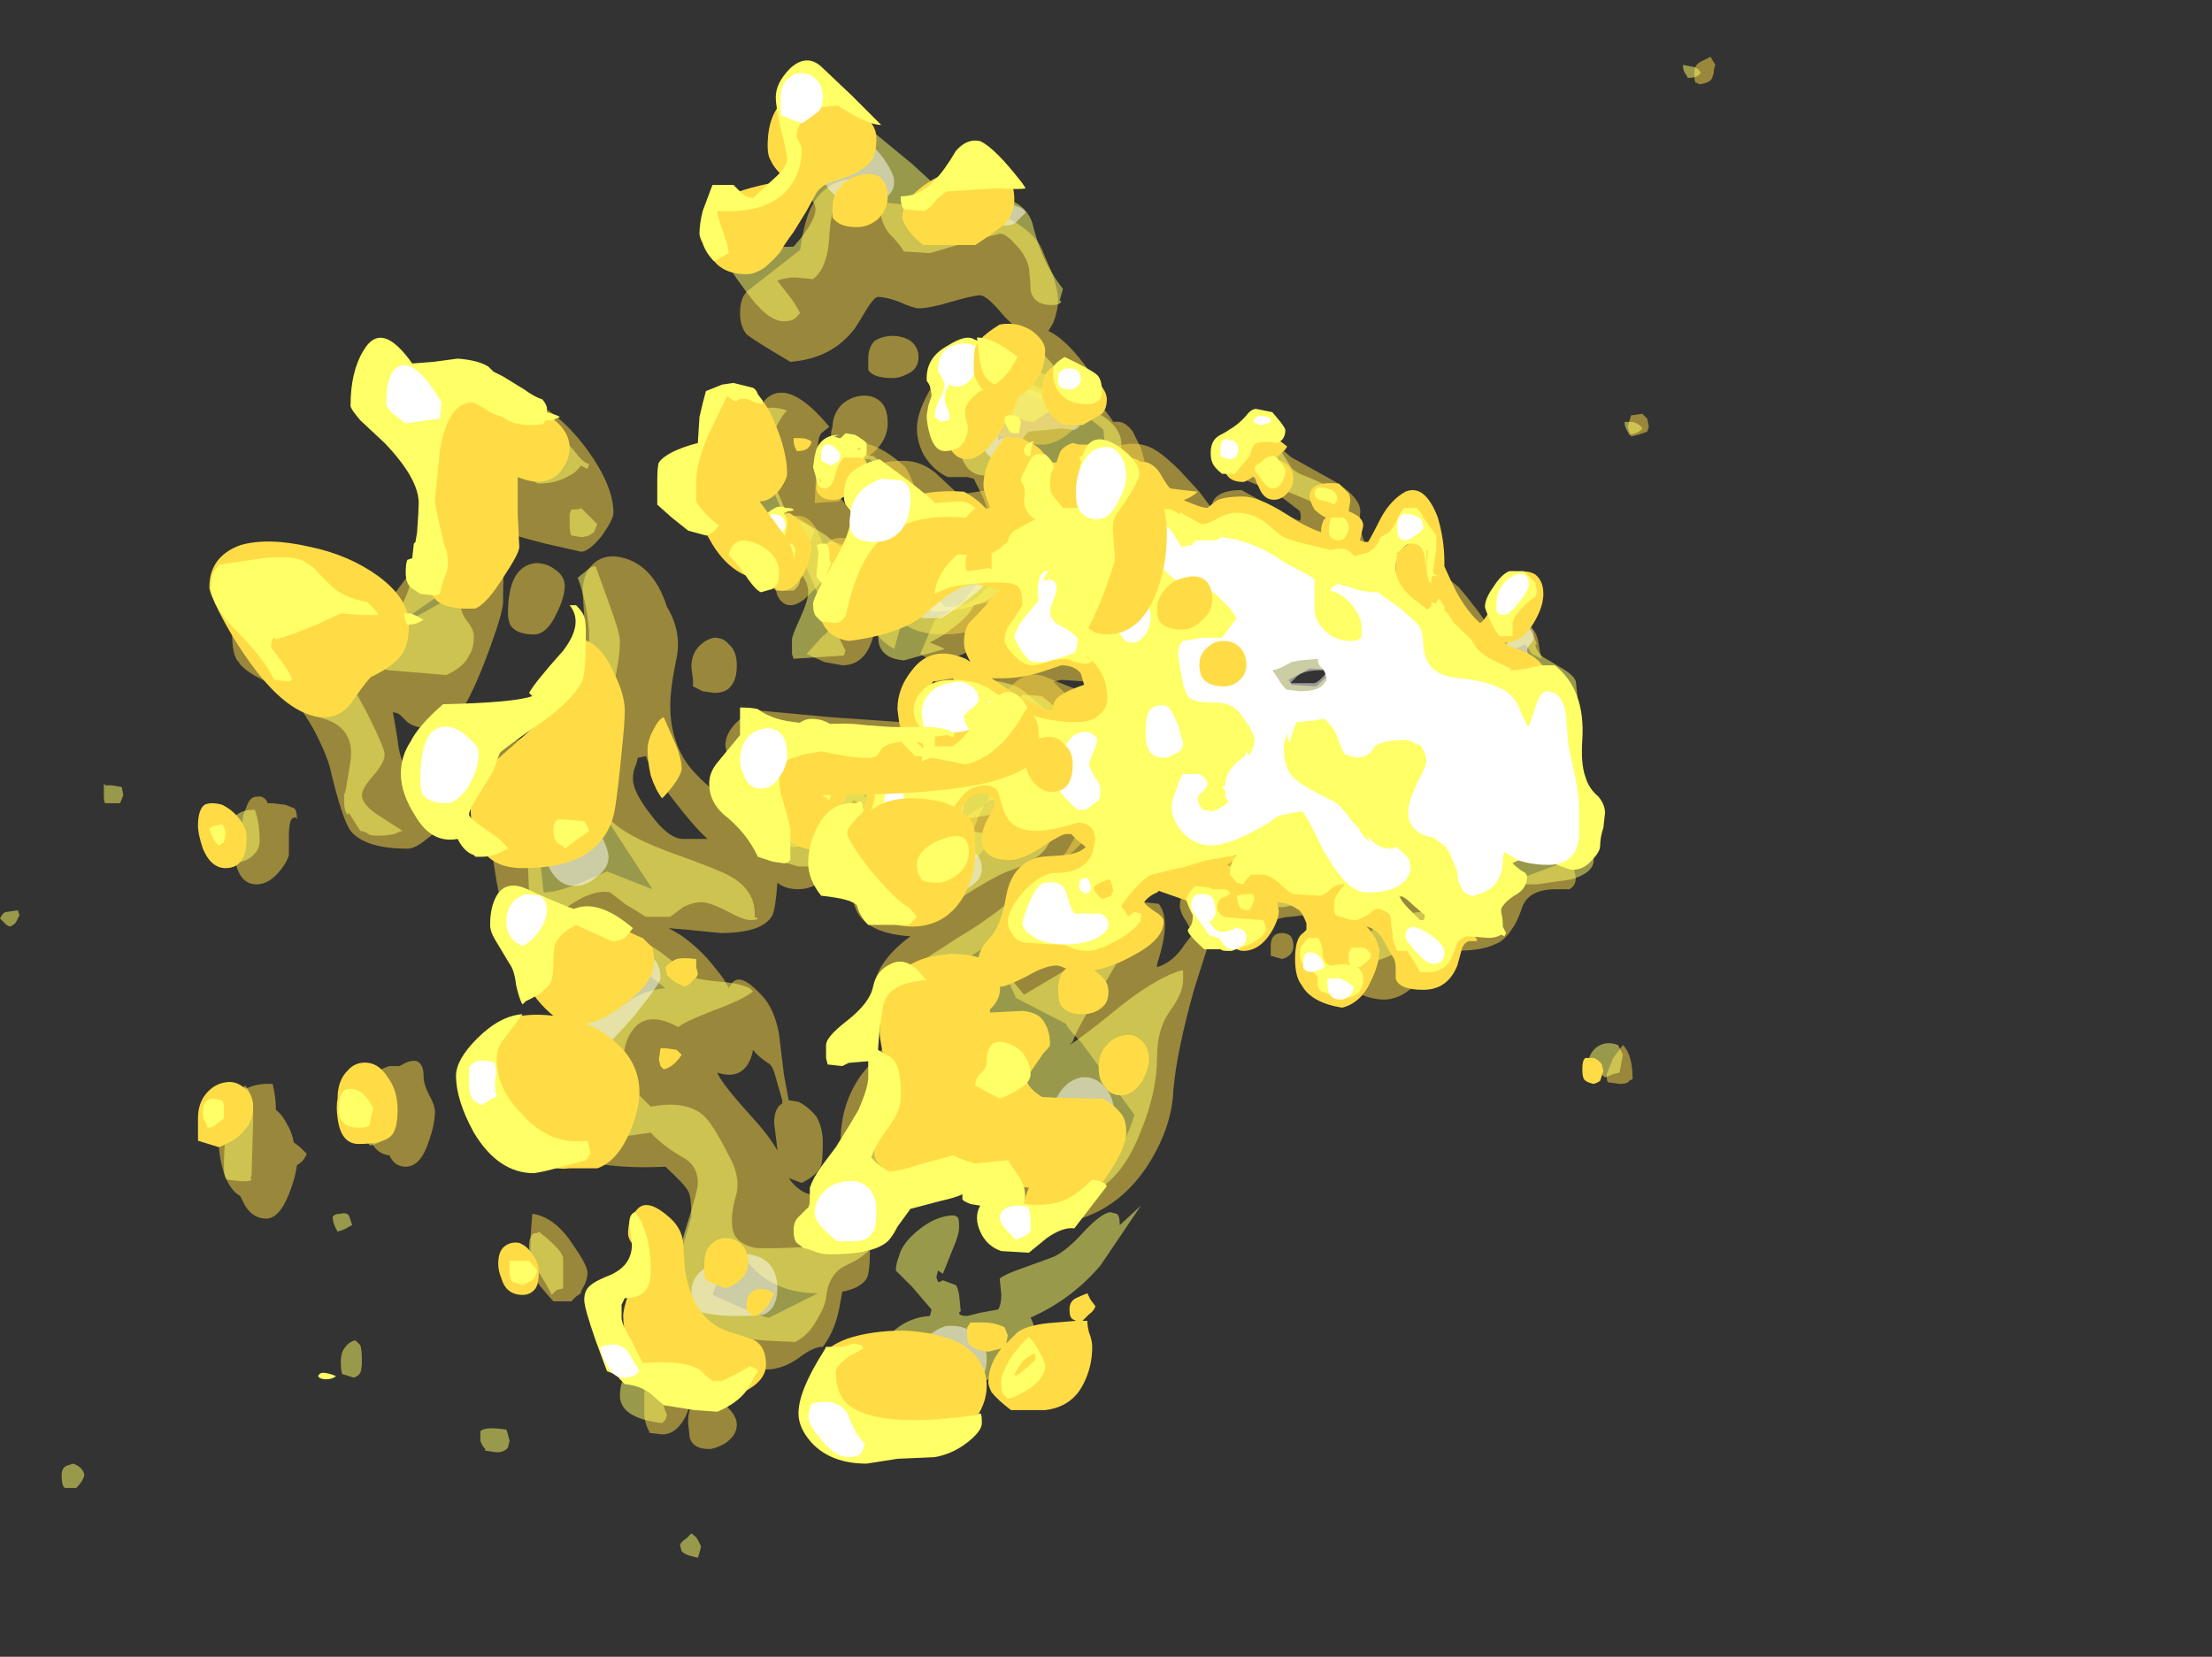 <?xml version="1.0" encoding="UTF-8" standalone="no"?>
<svg xmlns:ffdec="https://www.free-decompiler.com/flash" xmlns:xlink="http://www.w3.org/1999/xlink" ffdec:objectType="frame" height="357.35px" width="477.05px" xmlns="http://www.w3.org/2000/svg">
  <rect width="100%" height="100%" fill="#333333" stroke="none"/>
  <g transform="matrix(1.0, 0.0, 0.0, 1.0, 164.25, 236.25)">
    <use ffdec:characterId="1521" height="46.25" transform="matrix(7.0, 0.0, 0.0, 7.0, -164.25, -224.0)" width="52.85" xlink:href="#shape0"/>
    <use ffdec:characterId="1523" height="43.2" transform="matrix(7.0, 0.0, 0.0, 7.0, -121.55, -222.95)" width="43.35" xlink:href="#shape1"/>
  </g>
  <defs>
    <g id="shape0" transform="matrix(1.0, 0.0, 0.0, 1.0, 30.25, 44.6)">
      <path d="M3.75 -33.1 Q3.2 -33.6 2.85 -33.65 2.2 -33.8 1.65 -34.1 0.85 -34.55 0.55 -34.65 L0.5 -34.6 0.5 -32.8 Q1.0 -33.0 1.4 -32.6 L2.1 -31.3 Q2.1 -30.55 1.65 -29.8 1.15 -28.95 0.4 -28.85 L-1.75 -29.3 Q-1.95 -29.55 -1.95 -29.8 L-1.95 -29.95 -2.65 -31.45 Q-2.95 -31.8 -3.45 -32.2 L-3.85 -32.2 -4.25 -32.1 -3.95 -31.95 Q-3.05 -31.95 -2.6 -31.0 L-2.25 -29.75 Q-2.25 -29.55 -2.3 -29.2 L-1.15 -27.65 Q-0.3 -27.65 0.05 -28.15 L0.4 -28.45 Q0.6 -28.6 1.0 -28.6 1.35 -28.6 1.6 -28.5 L1.8 -28.25 Q1.9 -28.1 1.9 -27.9 L1.6 -27.2 2.05 -26.6 3.2 -26.5 4.35 -26.35 Q4.85 -26.1 4.85 -25.35 4.85 -24.95 4.5 -24.5 L2.9 -23.7 Q1.9 -23.7 1.55 -24.05 L1.35 -24.55 Q1.25 -24.7 1.0 -24.9 0.65 -25.1 0.2 -25.2 L-0.9 -24.6 -0.9 -24.2 -0.8 -23.8 -0.75 -23.5 -0.65 -23.2 -0.9 -22.9 Q-1.0 -22.7 -1.25 -22.45 L-2.5 -21.8 Q-3.2 -21.8 -3.7 -22.35 L-4.15 -22.8 -4.55 -23.0 -4.9 -23.1 Q-5.1 -23.1 -5.2 -22.8 L-5.05 -21.95 Q-4.75 -21.6 -4.75 -21.5 -4.7 -21.35 -4.7 -21.05 L-4.1 -21.4 -3.5 -21.4 -2.9 -20.9 Q-2.6 -20.4 -2.4 -20.2 L-1.55 -19.95 Q-1.05 -20.05 -0.6 -20.45 L-0.65 -20.7 Q-0.65 -21.15 -0.15 -21.4 0.0 -21.5 0.1 -21.5 L0.25 -21.85 0.95 -22.25 Q1.45 -22.45 1.6 -22.2 1.8 -21.8 2.0 -21.65 L3.0 -21.65 Q3.55 -21.35 3.75 -21.0 L3.65 -20.35 4.1 -19.6 Q4.65 -19.65 5.6 -20.2 6.5 -20.7 7.2 -20.7 8.0 -20.7 8.4 -20.25 8.65 -20.0 8.65 -19.65 L10.2 -18.95 Q10.9 -19.85 11.55 -19.75 L12.15 -18.9 13.85 -19.45 14.85 -18.0 15.6 -18.05 Q15.75 -18.2 15.85 -18.5 L16.1 -19.1 17.85 -19.75 18.25 -19.55 18.3 -19.3 Q18.3 -19.05 18.1 -18.95 L17.7 -18.95 Q16.85 -18.95 16.65 -18.4 16.5 -17.95 16.35 -17.75 16.1 -17.35 15.8 -17.25 15.4 -17.05 14.5 -17.05 L13.3 -15.95 Q12.85 -15.55 12.4 -15.55 12.05 -15.55 11.7 -15.7 L11.3 -15.85 10.85 -15.9 Q10.45 -15.95 10.2 -16.05 10.15 -16.1 9.95 -16.55 9.8 -17.05 9.8 -17.1 9.8 -17.35 10.05 -17.55 10.3 -17.75 10.8 -17.7 L11.3 -17.65 11.35 -17.65 Q11.1 -17.8 11.05 -18.0 11.05 -18.05 11.05 -18.3 11.05 -18.5 11.05 -18.6 11.1 -18.75 11.25 -18.9 11.15 -18.85 11.05 -18.75 L10.85 -18.5 Q10.55 -18.2 9.5 -18.1 9.25 -18.1 8.75 -17.9 8.25 -17.75 8.1 -17.75 L7.85 -17.8 7.6 -17.8 Q7.15 -17.45 6.9 -17.45 6.55 -17.45 6.3 -17.95 6.1 -18.25 6.1 -18.45 6.1 -18.75 6.35 -18.95 6.55 -19.1 7.35 -19.55 7.25 -19.65 7.2 -19.75 L5.2 -19.0 Q3.5 -18.3 3.5 -18.65 L2.55 -19.1 Q2.4 -19.3 2.4 -19.65 2.4 -19.9 2.6 -20.1 L3.05 -20.85 1.9 -21.0 Q1.35 -21.1 1.0 -21.7 0.65 -20.9 0.2 -20.35 -0.6 -19.25 -1.7 -19.25 L-2.4 -19.55 -2.45 -19.6 -3.3 -20.15 Q-3.5 -20.45 -3.7 -20.85 L-4.15 -20.35 Q-4.4 -20.0 -4.7 -20.0 L-5.45 -20.4 Q-5.55 -20.25 -5.8 -20.25 -6.05 -20.25 -6.3 -20.85 L-6.35 -21.75 Q-6.15 -21.9 -5.9 -21.9 L-5.8 -22.55 -5.75 -23.1 -5.7 -23.3 Q-5.55 -23.85 -4.2 -23.85 -4.05 -23.85 -3.45 -23.2 -2.85 -22.5 -2.45 -22.5 -2.2 -22.5 -1.95 -22.75 L-1.6 -23.15 -1.85 -23.6 Q-2.1 -24.05 -2.1 -24.15 -2.1 -24.6 -1.95 -24.8 L-1.55 -25.05 -1.5 -25.25 Q-1.05 -26.0 -0.1 -26.0 1.0 -26.0 1.55 -25.6 L1.65 -25.7 Q1.3 -25.9 1.15 -26.25 1.05 -26.45 1.0 -26.7 0.95 -26.95 0.95 -27.25 0.95 -27.55 1.0 -27.8 L0.25 -27.25 Q-0.2 -26.8 -1.2 -26.8 -2.7 -26.8 -3.0 -28.1 -3.15 -28.75 -3.0 -29.4 L-3.3 -30.35 Q-3.7 -31.2 -4.05 -31.2 -4.2 -31.2 -4.4 -30.9 L-5.15 -30.85 -5.1 -31.9 Q-4.85 -32.35 -4.55 -32.55 -3.6 -33.1 -2.35 -31.95 -2.2 -31.7 -2.05 -31.3 L-1.8 -30.65 Q-1.6 -30.2 -1.2 -29.9 L-1.05 -29.8 -1.3 -30.1 -1.25 -30.15 Q-1.2 -30.05 -0.95 -29.95 -0.75 -29.85 -0.6 -29.85 L-0.35 -29.9 Q-0.2 -30.2 0.05 -30.4 L0.2 -30.55 0.05 -31.0 -0.25 -31.6 -0.45 -31.65 -1.05 -31.65 Q-1.5 -31.85 -1.8 -32.35 -2.0 -32.75 -2.0 -33.15 -2.0 -33.7 -1.5 -34.5 -0.95 -35.4 -0.15 -35.4 0.55 -35.4 1.75 -34.9 2.35 -34.65 3.05 -34.25 3.65 -34.0 4.05 -33.35 L4.1 -33.35 Q4.4 -33.4 4.65 -33.05 L4.9 -32.55 5.05 -32.0 Q5.05 -31.4 5.3 -31.0 5.65 -30.4 6.6 -30.25 L7.0 -30.25 7.1 -30.85 Q7.25 -31.25 8.0 -31.25 L8.9 -30.75 Q9.5 -30.4 9.8 -30.3 9.85 -30.4 9.8 -30.6 L9.6 -30.75 Q9.05 -31.2 8.65 -31.35 7.8 -31.65 7.55 -31.95 7.45 -32.1 7.45 -32.5 7.45 -32.9 7.5 -33.0 7.75 -33.35 8.6 -33.15 L9.05 -32.7 Q9.35 -32.4 9.55 -32.25 L10.9 -31.5 Q11.75 -30.95 11.65 -30.5 11.6 -29.8 12.05 -29.2 12.5 -28.75 13.15 -28.55 13.25 -28.5 13.75 -28.55 L14.4 -28.5 14.7 -28.25 14.95 -27.95 15.3 -27.5 15.65 -27.0 15.95 -27.2 Q16.15 -27.35 16.25 -27.35 17.05 -27.2 17.15 -26.55 17.2 -26.2 17.25 -26.05 L16.95 -26.2 16.75 -26.5 16.3 -26.3 Q16.2 -25.95 16.0 -25.9 L15.05 -26.2 11.95 -28.35 10.45 -29.15 Q10.2 -29.05 9.45 -28.95 L9.1 -29.3 Q9.1 -29.45 9.2 -29.55 L7.85 -29.35 Q7.7 -29.35 7.6 -29.45 L7.45 -29.55 7.2 -29.5 6.8 -29.45 Q6.1 -29.45 5.45 -29.85 L4.15 -30.55 Q4.0 -30.25 3.6 -30.05 L3.3 -30.05 Q3.15 -30.15 2.8 -30.8 L2.7 -32.2 3.3 -32.25 Q3.65 -32.2 3.85 -32.0 L3.75 -33.05 3.75 -33.1 M3.2 -25.35 L2.45 -25.4 2.2 -25.35 3.05 -24.5 Q3.4 -24.85 3.4 -25.1 3.4 -25.25 3.2 -25.35 M1.5 -19.35 L1.85 -19.85 Q2.15 -19.9 2.15 -19.35 L2.1 -19.2 Q2.0 -19.05 1.85 -18.95 1.6 -19.0 1.55 -19.15 1.5 -19.15 1.5 -19.35 M9.25 -16.8 L8.9 -16.9 8.9 -17.2 Q8.9 -17.6 9.25 -17.6 9.6 -17.6 9.6 -17.2 9.6 -16.9 9.25 -16.8 M-6.15 -28.85 Q-5.9 -29.2 -5.55 -29.35 L-6.1 -30.3 Q-5.55 -30.65 -5.2 -30.2 -4.9 -29.8 -4.9 -29.4 L-4.85 -28.5 -5.45 -27.9 Q-5.7 -27.7 -5.9 -27.7 -6.15 -27.7 -6.3 -28.0 -6.35 -28.15 -6.35 -28.3 -6.35 -28.55 -6.15 -28.85 M-4.9 -29.1 Q-4.9 -29.45 -4.8 -29.55 -4.65 -29.85 -4.1 -29.75 -3.6 -29.5 -3.45 -29.3 -3.35 -29.15 -3.35 -28.8 L-4.25 -28.1 Q-4.6 -28.25 -4.8 -28.55 L-4.9 -29.1 M-5.2 -21.1 L-5.35 -21.35 -5.3 -21.05 -5.2 -21.1" fill="#ffdc45" fill-opacity="0.498" fill-rule="evenodd" stroke="none"/>
      <path d="M3.05 -32.1 L2.9 -31.85 Q2.8 -31.6 2.8 -31.4 2.8 -31.3 2.95 -30.95 3.1 -30.55 3.2 -30.45 L3.55 -30.45 3.65 -30.55 3.75 -30.7 3.45 -31.25 Q3.15 -31.75 3.15 -31.9 L3.2 -31.9 3.05 -32.1 M4.25 -32.1 L4.2 -31.55 Q4.2 -31.0 5.3 -30.3 6.55 -29.6 7.9 -29.6 L8.0 -29.6 7.75 -29.85 7.75 -29.9 7.95 -29.8 Q8.2 -29.75 8.3 -29.75 8.5 -29.75 8.75 -29.85 L8.95 -29.95 9.35 -29.95 Q9.55 -29.85 9.75 -29.7 9.9 -29.65 10.15 -29.6 10.6 -29.6 10.65 -29.9 10.65 -29.95 10.75 -30.05 10.8 -30.15 10.8 -30.25 10.8 -30.7 9.4 -31.2 8.0 -31.7 8.0 -32.0 8.0 -32.1 8.1 -32.3 8.15 -32.6 8.3 -32.7 9.05 -32.65 9.25 -32.4 L9.5 -32.0 Q9.6 -31.8 10.05 -31.65 L10.5 -31.45 Q11.1 -30.95 11.1 -30.65 11.0 -30.3 11.0 -29.95 11.0 -29.7 11.3 -29.45 L12.05 -28.9 Q12.1 -28.65 12.3 -28.4 12.6 -27.9 13.15 -27.9 13.25 -27.9 13.8 -28.15 14.3 -28.0 14.5 -27.65 L14.8 -27.0 15.2 -26.5 Q15.65 -26.1 15.85 -26.1 16.0 -26.1 16.1 -26.35 L16.2 -26.75 Q16.3 -27.0 16.45 -27.05 L16.65 -27.05 16.85 -27.0 17.0 -26.75 17.1 -26.5 17.05 -26.5 Q17.1 -26.25 17.3 -26.1 L17.8 -25.8 Q18.25 -25.55 18.3 -25.35 L18.35 -24.9 18.25 -24.3 18.2 -23.7 Q18.2 -23.55 18.2 -23.3 18.25 -23.0 18.3 -22.8 L18.45 -22.35 18.45 -22.0 Q18.45 -21.75 18.7 -21.45 L18.95 -21.15 Q18.95 -20.85 18.9 -20.55 18.85 -20.3 18.85 -19.85 18.85 -19.45 18.15 -19.25 L17.1 -19.1 16.4 -19.1 16.65 -19.15 16.4 -19.15 16.1 -18.8 Q15.9 -18.5 15.85 -18.35 15.65 -17.95 15.05 -17.9 14.3 -17.85 14.15 -17.8 13.5 -17.4 13.0 -17.1 12.1 -16.65 11.7 -16.65 L11.1 -16.65 10.95 -16.8 Q10.9 -16.8 10.9 -17.0 10.9 -17.25 11.05 -17.35 11.3 -17.55 12.0 -17.65 L12.15 -17.85 12.25 -18.0 12.2 -18.1 12.2 -18.2 12.0 -18.15 11.8 -18.2 11.65 -18.25 11.5 -18.55 11.45 -18.8 Q11.45 -18.95 11.55 -19.05 L11.75 -19.45 11.65 -19.55 11.3 -19.55 11.35 -19.6 11.3 -19.6 Q11.2 -19.6 10.85 -19.3 10.5 -18.9 10.25 -18.75 9.65 -18.45 9.3 -18.4 L8.85 -18.4 8.4 -18.45 7.85 -18.4 7.5 -18.25 Q7.25 -18.25 7.2 -18.4 7.2 -18.45 7.2 -18.6 7.2 -18.75 7.25 -18.8 L7.65 -19.15 Q7.85 -19.3 7.9 -19.5 8.0 -19.6 8.55 -19.6 L8.6 -19.7 8.65 -19.75 Q8.55 -19.85 8.2 -20.0 L7.6 -20.15 Q7.25 -20.15 6.45 -19.75 5.65 -19.3 4.55 -19.3 3.8 -19.3 3.55 -19.5 L3.4 -19.7 Q3.4 -19.75 3.45 -19.95 L3.5 -20.15 3.45 -20.4 Q3.4 -20.55 3.4 -20.65 L3.55 -20.9 3.6 -20.9 2.2 -21.3 Q1.8 -21.3 1.55 -21.7 L0.25 -21.7 Q-0.05 -21.4 -0.15 -21.05 -0.3 -20.65 -0.6 -20.35 -1.0 -19.9 -1.45 -19.9 -2.3 -19.9 -2.7 -20.25 L-2.95 -20.7 Q-3.05 -20.9 -3.3 -21.05 L-4.35 -20.6 Q-4.45 -20.1 -4.85 -20.1 L-5.25 -20.4 Q-5.25 -20.65 -5.15 -20.9 -5.0 -21.1 -5.0 -21.65 L-5.3 -21.95 -5.65 -22.45 Q-5.65 -23.65 -4.95 -23.65 L-4.6 -23.65 -3.75 -22.9 -2.8 -22.15 Q-2.55 -22.1 -1.8 -22.6 -1.1 -23.15 -1.1 -23.35 L-1.15 -23.65 Q-1.25 -23.85 -1.25 -23.95 L-1.1 -24.7 Q-0.8 -25.4 -0.15 -25.4 0.85 -25.4 1.3 -25.05 1.9 -24.5 2.55 -24.05 3.45 -23.85 4.3 -24.75 4.5 -25.0 4.65 -25.25 4.65 -25.4 4.45 -25.7 L4.15 -26.2 3.8 -26.3 3.0 -26.2 2.75 -26.05 1.95 -26.2 Q1.55 -26.4 1.55 -27.05 1.55 -27.4 1.6 -27.95 L0.3 -27.95 Q-0.4 -27.5 -1.5 -27.5 L-2.25 -27.95 Q-2.7 -28.3 -2.7 -28.45 -2.7 -28.7 -2.6 -28.95 L-3.0 -30.45 Q-3.05 -30.65 -3.5 -31.1 -3.95 -31.6 -4.15 -31.6 -4.4 -31.6 -4.5 -31.3 -4.6 -31.1 -4.6 -30.95 L-5.0 -31.25 Q-5.0 -31.5 -4.75 -31.9 -4.45 -32.35 -4.05 -32.35 L-3.7 -32.35 -3.35 -32.3 Q-3.0 -32.05 -2.6 -31.55 L-1.7 -30.15 Q-1.4 -29.85 -1.2 -29.75 L0.2 -29.25 Q0.75 -29.25 1.45 -29.95 2.1 -30.65 1.95 -30.95 L2.15 -30.9 Q2.1 -31.1 1.95 -31.45 1.7 -31.9 1.45 -31.9 L0.9 -31.8 0.1 -31.7 Q-0.4 -31.7 -0.6 -32.2 -0.65 -32.4 -0.65 -32.75 -0.65 -33.35 -0.4 -33.85 0.0 -34.75 1.0 -34.75 L2.1 -34.25 Q2.75 -33.75 3.3 -33.75 4.25 -33.35 4.3 -32.7 4.3 -32.45 4.25 -32.1 M12.9 -18.3 L13.05 -18.2 13.5 -18.25 13.65 -18.4 13.5 -18.4 13.7 -18.6 13.9 -18.85 13.9 -18.9 13.8 -18.95 Q13.3 -19.0 13.0 -18.8 12.8 -18.65 12.8 -18.45 12.8 -18.4 12.9 -18.3 M9.55 -25.25 L10.3 -25.2 10.85 -25.7 10.1 -25.75 9.45 -25.4 9.55 -25.25 M3.65 -20.65 L3.6 -20.6 3.65 -20.55 3.65 -20.65 M-5.95 -30.45 L-5.75 -30.45 -5.45 -30.25 -5.15 -30.0 -5.55 -28.95 -5.6 -28.5 Q-5.6 -28.3 -5.8 -28.15 L-6.35 -28.15 Q-6.6 -28.4 -6.6 -28.5 L-6.65 -28.85 Q-6.65 -29.05 -6.5 -29.15 -6.3 -29.3 -6.3 -29.5 L-5.95 -30.45 M-4.65 -28.6 Q-4.75 -28.8 -4.65 -28.9 L-4.9 -29.2 Q-4.9 -29.9 -4.2 -29.5 L-3.7 -28.35 -4.4 -28.3 Q-4.55 -28.4 -4.65 -28.6 M-6.0 -21.6 L-6.0 -21.65 -5.9 -21.65 -5.65 -21.45 -5.75 -20.6 -6.1 -20.6 -6.0 -21.6" fill="#ffff66" fill-opacity="0.498" fill-rule="evenodd" stroke="none"/>
      <path d="M3.0 -33.2 L2.85 -33.1 2.45 -33.15 1.45 -33.05 Q1.3 -32.95 1.15 -32.6 1.05 -32.3 0.75 -32.2 L0.4 -32.2 Q0.2 -32.25 0.05 -32.55 -0.1 -32.8 -0.1 -32.95 -0.1 -33.5 -0.05 -33.8 0.1 -34.4 0.55 -34.5 0.9 -34.5 1.45 -34.35 L2.3 -34.05 2.8 -33.75 3.0 -33.4 Q3.0 -33.25 3.0 -33.2 M4.65 -29.8 L4.45 -29.2 Q4.25 -28.7 4.1 -28.55 L3.3 -28.0 Q2.85 -27.7 2.85 -27.4 L3.0 -27.0 3.2 -26.55 2.7 -26.45 Q2.1 -26.45 1.95 -26.95 1.9 -27.25 1.95 -27.55 L3.15 -28.9 Q3.55 -28.95 3.65 -29.5 L3.65 -29.2 4.1 -29.55 4.6 -29.9 4.65 -29.8 M9.05 -32.35 L9.15 -32.15 Q9.15 -32.05 9.1 -31.95 9.05 -31.9 9.05 -31.8 9.05 -31.65 8.9 -31.65 L8.55 -31.65 Q8.25 -31.65 8.15 -31.85 8.1 -31.95 8.1 -32.05 8.1 -32.2 8.25 -32.4 8.45 -32.6 8.75 -32.55 L9.05 -32.35 M6.9 -29.3 Q7.55 -29.35 8.05 -29.15 L8.35 -28.7 Q8.6 -28.3 8.6 -28.2 8.6 -27.95 8.4 -27.7 8.15 -27.45 7.85 -27.45 7.55 -27.45 7.5 -27.7 L7.35 -28.1 Q6.75 -28.3 6.35 -27.15 L6.1 -26.35 Q5.95 -26.0 5.8 -26.0 5.35 -26.0 5.2 -26.55 5.1 -26.8 5.1 -27.1 L5.35 -28.0 6.15 -29.05 Q6.3 -29.25 6.9 -29.3 M10.0 -28.3 Q9.6 -28.1 9.6 -27.65 9.6 -27.35 9.8 -27.1 10.1 -26.65 10.8 -26.65 L11.9 -26.85 Q12.4 -26.85 12.8 -26.6 12.95 -26.45 13.35 -25.95 14.1 -25.05 15.15 -25.05 L16.25 -25.25 Q16.95 -25.25 17.2 -25.0 17.3 -24.9 17.4 -24.75 17.45 -24.6 17.45 -24.4 17.45 -24.35 17.25 -23.85 17.0 -23.35 17.0 -23.3 17.0 -22.7 17.4 -22.15 L17.75 -21.6 Q17.75 -20.9 17.35 -20.5 16.55 -19.7 14.5 -19.7 13.6 -19.7 13.5 -20.4 13.45 -20.75 13.6 -21.15 13.6 -21.6 12.5 -22.35 11.45 -23.15 10.8 -23.25 L10.15 -23.25 9.95 -23.05 Q9.85 -22.95 9.85 -22.85 9.85 -22.6 10.2 -21.9 10.5 -21.2 10.5 -21.0 L10.45 -20.75 10.4 -20.55 Q10.3 -20.3 10.0 -20.3 9.4 -20.3 9.05 -20.65 8.9 -20.9 8.85 -21.15 8.8 -21.45 8.7 -21.65 8.3 -21.75 8.25 -22.2 8.2 -22.5 8.25 -22.8 8.25 -23.15 7.95 -23.25 L7.35 -23.35 Q6.5 -23.4 6.5 -24.4 6.5 -24.75 6.75 -24.9 6.85 -25.0 7.05 -25.0 L7.5 -24.8 Q7.9 -24.6 8.0 -24.6 8.4 -24.6 8.55 -24.95 L8.35 -25.55 Q8.35 -25.8 8.6 -26.0 8.95 -26.2 9.05 -26.45 9.1 -26.6 9.05 -26.9 L9.0 -27.3 Q9.0 -27.5 9.0 -27.4 L9.1 -27.4 9.2 -27.35 9.2 -27.4 9.15 -27.65 Q9.15 -28.1 8.95 -28.2 8.7 -28.3 8.7 -28.65 8.7 -29.6 9.6 -29.45 9.9 -29.4 10.2 -29.2 10.45 -29.05 10.45 -28.85 10.45 -28.55 10.0 -28.3 M17.0 -26.7 Q17.0 -26.6 16.9 -26.5 16.8 -26.4 16.8 -26.3 16.8 -26.2 17.1 -25.95 17.4 -25.75 17.4 -25.5 L17.35 -25.3 17.25 -25.15 Q16.4 -25.5 16.2 -25.7 16.05 -25.8 16.05 -26.1 16.05 -26.5 16.5 -26.85 17.0 -27.2 17.0 -26.7 M12.2 -21.05 L12.45 -20.8 Q12.5 -20.7 12.5 -20.6 L12.45 -20.35 Q12.4 -20.2 12.1 -20.05 11.65 -20.15 11.5 -20.3 11.45 -20.4 11.45 -20.6 11.45 -20.75 11.5 -20.85 11.6 -20.95 11.8 -21.05 L12.2 -21.05 M11.25 -27.8 Q11.1 -27.65 10.7 -27.65 10.5 -27.65 10.45 -27.85 10.4 -27.9 10.4 -28.0 10.4 -28.65 10.85 -28.65 11.3 -28.6 11.3 -28.1 11.3 -27.9 11.25 -27.8 M9.5 -25.3 L10.25 -25.3 Q10.4 -25.35 10.6 -25.6 L10.7 -25.7 10.5 -25.7 Q9.9 -25.7 9.7 -25.5 9.6 -25.4 9.5 -25.3 M7.65 -26.95 Q7.65 -26.75 7.5 -26.5 7.3 -26.2 7.05 -26.2 6.6 -26.2 6.6 -26.75 L7.15 -27.25 7.35 -27.25 Q7.65 -27.15 7.65 -26.95 M0.85 -24.95 Q1.2 -24.7 1.3 -24.35 L0.8 -24.4 0.6 -24.4 0.35 -24.15 0.75 -22.6 Q-0.25 -22.6 -0.7 -23.35 -1.0 -23.8 -1.0 -24.25 -1.0 -24.85 -0.65 -25.1 -0.35 -25.35 0.1 -25.25 0.5 -25.25 0.85 -24.95 M2.05 -23.4 L1.85 -23.35 Q1.5 -23.35 1.4 -23.6 L2.15 -23.6 Q2.15 -23.5 2.05 -23.4 M5.4 -23.1 Q5.4 -22.9 5.3 -22.55 L5.15 -22.15 Q5.15 -22.05 5.35 -21.6 5.55 -21.15 5.6 -21.1 L6.25 -21.05 Q6.4 -21.0 6.45 -20.9 L6.5 -20.75 Q6.5 -20.5 6.0 -20.15 5.45 -19.8 5.0 -19.8 4.5 -19.8 4.15 -20.25 3.8 -20.6 3.8 -20.8 3.8 -21.35 4.05 -21.95 L4.25 -22.55 5.4 -23.1 M5.75 -22.55 Q6.15 -22.5 6.15 -22.05 6.15 -21.45 5.8 -21.45 5.65 -21.45 5.45 -21.9 L5.3 -22.25 Q5.3 -22.65 5.75 -22.55 M-6.0 -28.65 Q-6.15 -28.8 -6.15 -28.85 -6.15 -28.95 -6.1 -29.05 -6.05 -29.1 -5.9 -29.2 L-5.6 -29.35 -5.85 -28.7 -6.0 -28.65 M-4.65 -28.75 L-4.4 -29.15 Q-4.05 -29.15 -4.05 -28.9 L-4.35 -28.6 Q-4.55 -28.6 -4.65 -28.75 M-2.25 -30.35 L-2.0 -30.05 -1.9 -29.75 -2.4 -28.7 Q-2.45 -29.05 -2.4 -29.4 L-2.25 -30.35 M-4.9 -23.55 Q-4.5 -23.35 -4.5 -22.85 L-4.4 -22.05 -4.55 -21.85 -5.0 -21.95 -5.55 -22.9 Q-5.55 -23.0 -5.4 -23.25 -5.25 -23.55 -5.1 -23.55 L-4.9 -23.55 M-0.55 -21.5 L-0.65 -21.15 Q-0.8 -21.05 -1.0 -21.05 L-1.15 -21.05 -1.2 -21.2 Q-1.2 -21.4 -1.05 -21.5 -0.85 -21.65 -0.6 -21.55 L-0.55 -21.5 M-2.25 -21.95 L-1.55 -21.0 Q-1.55 -20.95 -1.4 -20.85 L-1.25 -20.65 Q-1.25 -20.55 -1.5 -20.4 L-2.25 -21.95" fill="#ffffff" fill-opacity="0.498" fill-rule="evenodd" stroke="none"/>
      <path d="M22.6 -44.35 Q22.55 -44.25 22.55 -44.1 L22.5 -43.95 Q22.45 -43.8 22.1 -43.75 22.05 -43.8 22.0 -43.8 21.95 -43.8 21.95 -44.1 21.95 -44.35 22.15 -44.45 L22.45 -44.6 22.6 -44.35 M2.2 -37.85 Q2.35 -37.35 2.35 -37.1 2.35 -36.8 2.2 -36.4 L2.05 -36.15 Q2.4 -36.0 2.85 -35.5 3.55 -34.7 3.55 -34.3 3.55 -33.9 3.0 -33.3 2.4 -32.65 1.85 -32.65 0.8 -32.65 0.3 -33.1 0.0 -33.4 0.0 -33.7 0.0 -34.0 0.55 -35.05 1.0 -35.9 1.3 -36.15 0.95 -36.3 0.65 -36.65 0.15 -37.25 -0.05 -37.25 -0.25 -37.25 -0.95 -37.05 -1.6 -36.85 -1.95 -36.85 -2.1 -36.85 -2.55 -37.05 -2.95 -37.2 -3.2 -37.2 -3.3 -37.2 -3.5 -36.9 -3.8 -36.4 -3.9 -36.25 -4.6 -35.3 -5.9 -35.2 -7.0 -35.85 -7.25 -36.05 -7.45 -36.3 -7.45 -36.7 -7.45 -37.2 -7.2 -37.4 L-5.6 -38.65 Q-5.5 -39.3 -5.4 -39.6 -5.05 -40.75 -3.95 -40.85 -3.4 -40.7 -2.9 -40.1 L-0.2 -39.8 Q0.6 -39.85 1.25 -39.35 1.75 -39.0 1.9 -38.55 L2.2 -37.85 M5.4 -32.45 Q5.7 -32.25 6.1 -31.85 L6.7 -31.2 7.7 -29.85 Q7.85 -29.6 7.85 -29.0 7.8 -28.4 7.55 -27.8 7.15 -26.65 6.45 -26.65 6.05 -26.65 5.7 -27.05 L5.4 -27.55 Q4.65 -26.05 3.3 -26.05 2.4 -26.05 2.1 -26.55 1.95 -26.8 2.0 -27.1 L2.0 -27.35 0.8 -27.25 Q0.6 -26.95 0.05 -26.55 -0.75 -26.0 -1.45 -26.0 -1.6 -26.0 -1.9 -26.2 L-1.45 -27.25 Q-0.7 -27.65 -0.55 -27.85 L0.0 -28.55 1.9 -28.55 Q2.2 -28.55 2.3 -28.65 L2.45 -28.8 Q2.8 -29.8 1.5 -29.95 0.8 -30.05 -1.0 -29.95 -1.5 -29.95 -1.65 -30.15 L-2.8 -29.65 Q-2.8 -29.4 -2.55 -28.85 L-2.3 -27.95 Q-2.3 -27.75 -2.45 -27.25 L-2.7 -26.35 Q-3.2 -26.65 -3.3 -26.95 -3.5 -25.85 -4.3 -25.85 L-4.85 -25.95 -5.4 -26.2 -4.95 -26.7 Q-4.55 -27.05 -4.55 -27.15 -4.55 -27.4 -4.95 -27.8 L-7.1 -32.8 Q-7.1 -33.65 -6.6 -34.1 -5.9 -34.65 -4.7 -33.2 L-4.95 -33.0 Q-5.05 -32.85 -5.05 -32.6 -5.05 -31.95 -4.75 -31.55 -4.05 -30.6 -3.9 -30.35 L-3.6 -29.95 -3.45 -30.6 Q-3.25 -31.25 -3.25 -31.45 -3.25 -31.95 -3.0 -32.1 -2.8 -32.15 -2.4 -32.15 -1.9 -32.15 -1.45 -31.8 L-0.7 -31.1 Q2.0 -31.65 3.05 -30.6 3.5 -30.1 3.6 -29.4 L3.6 -29.65 Q3.6 -29.9 3.45 -30.6 3.25 -31.3 3.25 -31.55 3.25 -31.85 3.3 -32.0 3.4 -32.15 3.6 -32.35 4.65 -32.95 5.4 -32.45 M5.1 -29.05 L6.35 -28.7 6.45 -28.65 Q6.5 -28.65 6.5 -28.95 L5.1 -29.05 M20.55 -33.2 L20.5 -33.05 Q20.25 -32.95 20.0 -32.9 L19.9 -33.2 20.0 -33.55 20.35 -33.6 20.5 -33.45 20.55 -33.2 M7.3 -25.8 Q7.3 -26.25 7.5 -26.4 L8.0 -26.45 Q8.3 -26.3 8.5 -26.05 8.75 -25.75 8.75 -25.4 8.75 -25.2 8.65 -25.0 8.5 -24.6 8.05 -24.6 7.6 -24.6 7.4 -25.25 7.3 -25.55 7.3 -25.8 M6.1 -23.3 Q6.1 -23.2 6.0 -23.05 5.8 -22.8 5.4 -22.7 L4.9 -22.75 Q4.8 -22.5 4.05 -22.05 3.0 -21.45 2.95 -21.4 L3.25 -21.4 Q3.45 -21.45 3.55 -21.55 L4.05 -21.5 4.1 -21.3 Q3.65 -21.0 3.3 -20.6 L2.7 -20.0 Q2.1 -19.3 1.0 -19.2 L0.85 -18.95 Q1.15 -19.0 1.25 -18.95 1.85 -18.7 2.05 -18.4 2.15 -18.15 2.05 -17.7 L2.25 -17.6 Q3.35 -17.6 4.05 -18.0 L5.0 -18.55 5.45 -18.5 Q5.85 -18.0 5.4 -16.65 L5.4 -16.55 Q5.9 -16.7 6.25 -17.25 6.7 -17.85 6.8 -17.9 L7.05 -17.9 Q7.1 -17.85 7.1 -17.6 6.85 -16.85 6.55 -15.9 6.0 -13.95 5.9 -12.75 5.85 -11.55 5.05 -10.35 3.85 -8.6 1.7 -8.6 1.0 -8.6 -0.35 -10.6 L-1.35 -9.75 Q-2.05 -9.25 -2.6 -9.25 -3.9 -9.25 -4.25 -10.15 -4.45 -10.65 -4.35 -11.2 -4.35 -12.35 -3.7 -13.25 L-3.2 -13.85 Q-3.0 -14.1 -3.0 -14.2 -3.0 -14.45 -3.15 -14.95 -3.35 -15.5 -3.35 -15.7 -3.35 -16.65 -2.2 -17.5 -3.75 -17.6 -3.95 -18.55 -4.0 -18.85 -3.95 -19.35 -3.85 -19.85 -3.9 -19.9 -3.95 -19.9 -4.0 -20.0 L-4.15 -20.15 -4.7 -19.4 Q-5.15 -18.95 -5.65 -18.95 -6.05 -18.95 -6.3 -19.15 -6.35 -18.4 -6.45 -18.15 -6.75 -17.6 -8.05 -17.6 L-9.05 -17.7 -9.65 -17.75 -9.3 -17.55 Q-8.65 -17.1 -8.2 -16.5 -7.9 -16.15 -7.8 -15.9 L-7.7 -16.05 Q-7.45 -16.4 -6.8 -15.7 -6.4 -15.3 -6.25 -14.5 L-6.1 -13.25 -5.95 -12.45 -5.65 -12.4 Q-5.35 -12.25 -5.1 -11.95 -4.9 -11.6 -4.9 -11.15 -4.9 -10.6 -4.95 -10.45 -5.05 -10.15 -5.55 -9.9 L-5.95 -10.05 Q-5.75 -9.75 -5.45 -9.6 -4.65 -9.35 -4.5 -9.25 -3.75 -8.7 -3.6 -8.5 -3.45 -8.3 -3.45 -7.75 -3.45 -7.15 -3.55 -6.95 -3.75 -6.65 -4.3 -6.55 L-4.4 -6.0 Q-4.55 -5.3 -4.9 -4.85 -5.2 -4.85 -5.65 -4.5 -6.15 -4.15 -6.65 -4.15 -6.85 -4.15 -7.85 -4.55 -8.9 -4.95 -9.1 -5.15 -9.5 -5.55 -9.6 -5.9 L-9.65 -6.45 Q-9.65 -6.95 -9.3 -7.65 L-8.95 -8.85 Q-8.95 -9.5 -9.05 -9.65 -9.15 -9.85 -9.75 -10.4 -12.75 -10.25 -13.9 -11.45 -14.5 -12.05 -14.5 -12.95 -14.5 -13.25 -14.3 -13.45 L-13.85 -13.8 Q-13.2 -14.3 -13.2 -15.0 L-13.0 -16.1 Q-12.9 -16.7 -12.6 -17.05 -11.95 -17.75 -11.2 -17.95 L-11.65 -18.05 Q-12.05 -18.05 -12.9 -17.55 L-13.7 -17.1 Q-14.65 -17.1 -15.0 -19.5 -15.2 -20.7 -15.2 -21.95 -15.2 -22.75 -14.9 -23.15 -14.7 -23.4 -14.2 -23.6 -13.6 -23.85 -13.4 -24.0 -13.0 -24.35 -12.85 -25.05 -12.8 -25.45 -12.6 -25.9 L-12.25 -26.7 Q-12.2 -26.9 -12.25 -27.35 L-12.3 -28.1 Q-12.3 -28.65 -12.0 -28.95 -11.7 -29.25 -11.25 -29.2 -10.15 -29.05 -9.7 -27.65 -9.25 -26.9 -9.4 -26.1 -9.6 -25.15 -9.6 -24.6 -9.6 -23.6 -9.1 -22.85 -8.75 -22.35 -7.95 -21.75 L-7.15 -21.1 Q-7.15 -21.8 -7.55 -22.45 -7.9 -23.1 -7.9 -23.4 -7.9 -23.75 -7.55 -24.1 -7.2 -24.45 -6.8 -24.45 L-4.65 -24.25 -2.5 -24.1 -1.5 -24.25 0.0 -24.45 0.4 -24.55 Q0.85 -25.25 1.2 -25.45 1.5 -25.65 1.95 -25.5 3.55 -24.8 5.4 -24.4 L5.9 -23.9 5.85 -23.8 Q6.1 -23.6 6.1 -23.3 M5.0 -25.55 Q4.95 -25.65 4.95 -25.75 L5.0 -26.0 5.15 -26.05 5.45 -26.0 Q5.6 -25.9 5.6 -25.75 5.3 -25.5 5.05 -25.5 L5.0 -25.55 M1.3 -22.3 L1.95 -22.55 1.65 -22.9 Q1.1 -22.65 0.95 -22.25 L1.3 -22.3 M3.7 -23.95 L3.7 -23.95 M3.8 -18.9 Q3.7 -18.55 3.05 -18.55 L2.7 -18.6 2.55 -18.75 2.5 -18.7 Q2.45 -18.75 2.45 -19.0 2.45 -19.35 2.75 -19.65 3.2 -20.1 3.8 -19.6 3.85 -19.1 3.8 -18.9 M0.3 -17.3 Q0.1 -17.15 -1.0 -16.5 -1.85 -16.0 -2.0 -15.7 L-1.45 -14.35 -1.75 -13.3 -3.0 -10.7 -2.55 -10.6 Q-2.15 -10.6 -1.7 -11.1 L-0.7 -11.85 0.6 -11.7 1.7 -11.35 2.85 -10.15 Q4.15 -10.15 4.7 -12.0 L3.05 -14.25 Q2.6 -14.7 2.6 -14.8 L1.05 -15.6 0.3 -17.3 M8.4 -20.55 L8.4 -20.25 Q8.4 -19.9 8.35 -19.7 8.25 -19.35 7.9 -19.15 7.55 -19.25 7.45 -19.5 7.4 -19.6 7.4 -19.85 7.4 -20.45 8.35 -20.6 L8.4 -20.55 M19.35 -13.05 L19.3 -13.0 Q19.25 -13.0 19.25 -13.25 L19.45 -13.75 19.75 -14.15 Q20.05 -13.85 20.05 -13.1 L19.95 -13.05 Q19.9 -12.95 19.65 -12.95 L19.3 -13.0 19.35 -13.05 M-19.65 -28.3 L-18.95 -28.0 -18.1 -28.05 -17.5 -28.85 Q-17.05 -29.4 -17.05 -29.95 L-17.05 -31.6 Q-17.05 -32.9 -16.65 -33.4 -16.35 -33.85 -15.65 -34.1 -14.8 -34.45 -14.2 -34.15 -13.1 -33.75 -12.2 -32.55 -11.35 -31.4 -11.35 -30.55 -11.35 -30.35 -11.7 -29.85 -12.1 -29.35 -12.35 -29.35 L-13.45 -29.6 Q-14.45 -29.85 -14.6 -29.95 -14.75 -29.3 -14.75 -27.8 -14.75 -27.45 -15.3 -26.0 -15.95 -24.3 -16.5 -23.9 -17.4 -23.85 -17.7 -24.1 L-17.9 -24.3 Q-18.0 -24.4 -18.15 -24.4 -18.1 -24.2 -18.0 -23.55 -17.95 -23.05 -17.8 -22.8 -17.55 -22.35 -17.0 -21.9 -16.65 -21.6 -16.65 -21.2 -16.65 -20.8 -17.1 -20.5 -17.45 -20.2 -17.7 -20.2 -19.0 -20.2 -19.45 -20.75 -19.7 -21.1 -20.05 -22.55 -20.15 -23.05 -20.6 -23.9 -21.1 -24.75 -21.45 -25.1 -22.65 -25.55 -22.9 -25.95 -23.1 -26.15 -23.1 -26.85 -23.1 -27.5 -22.45 -27.95 -21.75 -28.5 -20.6 -28.5 -20.15 -28.5 -19.65 -28.3 M-15.05 -32.9 L-15.55 -32.85 Q-16.0 -32.0 -16.25 -31.2 L-16.8 -27.95 -18.75 -26.6 -20.4 -25.4 -18.95 -26.5 -16.35 -27.95 -15.7 -31.7 Q-15.3 -32.45 -14.5 -32.6 L-15.05 -32.9 M-13.15 -28.8 Q-12.85 -28.6 -12.85 -28.3 -12.85 -27.95 -13.1 -27.45 -13.4 -26.8 -13.8 -26.8 -14.3 -26.8 -14.5 -27.05 -14.6 -27.2 -14.6 -27.45 -14.6 -28.9 -13.75 -29.0 -13.4 -29.0 -13.15 -28.8 M-2.2 -35.85 Q-1.95 -35.65 -1.95 -35.35 -1.95 -34.95 -2.35 -34.8 -2.55 -34.7 -2.75 -34.7 -3.35 -34.7 -3.5 -34.95 -3.5 -35.05 -3.5 -35.3 -3.5 -35.65 -3.3 -35.85 -3.05 -36.0 -2.75 -36.0 -2.45 -36.0 -2.2 -35.85 M-3.15 -34.0 Q-2.9 -33.8 -2.9 -33.3 -2.9 -32.9 -3.2 -32.55 -3.55 -32.15 -3.95 -32.15 -4.5 -32.15 -4.6 -32.65 -4.7 -32.9 -4.6 -33.2 -4.6 -33.55 -4.35 -33.85 -4.1 -34.1 -3.75 -34.15 -3.4 -34.2 -3.15 -34.0 M-23.5 -11.0 Q-23.5 -11.85 -23.15 -12.4 -22.7 -13.0 -21.85 -12.95 -21.75 -12.55 -21.75 -12.15 -21.55 -12.0 -21.4 -11.7 -21.25 -11.45 -21.2 -11.15 L-21.0 -11.0 -20.8 -10.8 Q-20.9 -10.55 -21.1 -10.45 -21.15 -10.05 -21.35 -9.55 -21.65 -8.8 -22.05 -8.8 -22.45 -8.8 -22.7 -9.2 L-22.85 -9.5 Q-23.15 -9.65 -23.35 -10.2 -23.5 -10.7 -23.5 -11.0 M-3.15 -27.65 Q-3.05 -27.85 -3.05 -27.95 -3.05 -28.05 -3.25 -28.4 L-3.25 -27.35 -3.15 -27.65 M-3.0 -21.3 L-2.65 -19.55 Q-2.4 -19.15 -1.8 -18.95 L-1.65 -21.5 -0.7 -21.9 -0.5 -22.0 -0.1 -23.35 Q-1.85 -22.95 -6.2 -23.0 L-5.95 -21.75 -5.7 -20.3 -5.4 -21.05 Q-5.3 -21.55 -5.15 -21.85 -4.5 -22.1 -3.95 -22.1 L-3.0 -21.3 M-7.8 -26.5 Q-7.55 -26.3 -7.55 -25.85 -7.55 -25.45 -7.7 -25.25 -7.85 -25.0 -8.25 -25.0 L-8.6 -25.05 -8.9 -25.2 -8.9 -25.4 -8.95 -25.8 Q-8.95 -26.2 -8.7 -26.45 -8.5 -26.65 -8.25 -26.7 -7.95 -26.7 -7.8 -26.5 M-10.6 -23.0 L-10.65 -22.8 Q-10.75 -22.6 -10.75 -22.35 -10.75 -21.95 -10.2 -21.25 -9.65 -20.5 -9.2 -20.5 L-8.45 -20.5 Q-8.85 -20.85 -9.5 -21.7 -10.2 -22.6 -10.35 -23.05 L-10.6 -23.0 M-10.15 -18.95 L-12.2 -22.1 -12.65 -22.65 Q-13.05 -22.3 -13.8 -22.2 L-13.85 -21.95 -13.5 -18.85 Q-13.1 -18.85 -12.35 -19.15 L-11.55 -19.5 -10.15 -18.95 M-11.2 -15.15 Q-10.75 -15.8 -9.75 -15.9 L-10.25 -16.3 -11.2 -15.15 M-22.65 -21.5 Q-22.55 -21.8 -22.35 -21.8 -22.1 -21.85 -22.0 -21.6 L-21.85 -21.6 -21.45 -21.55 -21.2 -21.45 Q-21.1 -21.4 -21.1 -21.1 -21.15 -21.2 -21.2 -21.15 -21.35 -21.15 -21.35 -20.55 L-21.35 -20.0 Q-21.4 -19.8 -21.6 -19.55 -21.95 -19.1 -22.35 -19.1 -22.85 -19.1 -23.0 -19.8 L-22.75 -21.25 -22.65 -21.5 M-17.05 -12.65 Q-16.85 -12.3 -16.85 -12.1 -16.85 -11.7 -17.05 -11.15 -17.3 -10.4 -17.75 -10.4 -18.1 -10.4 -18.25 -10.75 -18.8 -10.8 -18.95 -11.6 L-18.95 -12.5 Q-18.95 -13.3 -18.25 -13.5 L-17.95 -13.5 -17.85 -13.55 Q-17.6 -13.7 -17.4 -13.65 -17.2 -13.55 -17.2 -13.2 -17.2 -12.95 -17.05 -12.65 M-13.9 -8.3 L-13.85 -8.95 Q-13.15 -8.85 -12.6 -8.0 -12.15 -7.35 -12.15 -7.15 -12.15 -6.9 -12.3 -6.65 L-12.35 -6.55 -12.35 -6.5 -12.5 -6.4 -12.65 -6.25 -13.2 -6.25 Q-13.7 -6.8 -13.8 -7.0 -13.9 -7.25 -13.9 -7.75 L-13.9 -8.3 M-6.15 -12.45 L-6.35 -13.15 Q-6.45 -13.55 -6.6 -13.6 -6.9 -13.8 -7.05 -14.0 -7.1 -13.7 -7.25 -13.5 -7.55 -13.1 -8.15 -13.3 -8.05 -13.0 -7.1 -11.95 -6.55 -11.35 -6.3 -10.9 L-6.3 -10.95 -6.4 -11.75 Q-6.4 -12.2 -6.15 -12.35 L-6.15 -12.45 M-7.7 -7.95 L-8.3 -6.45 -7.4 -6.05 Q-6.7 -5.75 -6.55 -5.75 L-5.05 -6.5 Q-6.8 -6.5 -7.55 -8.0 L-7.7 -7.95 M-9.25 -3.9 Q-9.0 -3.5 -9.0 -3.25 -9.0 -2.85 -9.25 -2.5 -9.5 -2.15 -9.85 -2.15 L-10.25 -2.2 -10.25 -2.25 Q-10.35 -2.4 -10.4 -2.7 L-10.4 -3.3 Q-10.4 -4.9 -9.7 -4.45 -9.45 -4.3 -9.25 -3.9 M-9.05 -2.5 Q-9.05 -3.45 -8.3 -3.25 -8.0 -3.2 -7.8 -2.95 -7.55 -2.7 -7.55 -2.45 -7.55 -2.1 -7.95 -1.85 -8.25 -1.7 -8.4 -1.7 -8.9 -1.7 -9.0 -2.05 L-9.05 -2.5" fill="#ffdc45" fill-opacity="0.498" fill-rule="evenodd" stroke="none"/>
      <path d="M21.75 -43.95 L21.7 -44.05 Q21.6 -44.15 21.6 -44.35 L21.85 -44.3 Q22.05 -44.3 22.15 -44.1 22.05 -43.95 21.75 -43.95 M1.55 -39.5 Q1.7 -38.9 1.85 -38.55 2.1 -37.95 2.5 -37.45 L2.4 -37.1 2.45 -37.05 Q2.4 -36.95 2.15 -36.95 1.6 -36.95 1.5 -37.4 1.5 -37.65 1.45 -38.1 1.35 -38.5 1.05 -38.8 0.75 -39.15 0.55 -39.15 L-0.4 -38.9 -1.6 -38.55 -2.4 -38.6 Q-2.55 -38.85 -2.85 -39.15 -3.1 -39.45 -3.15 -39.95 -3.7 -40.1 -4.3 -40.4 -4.65 -40.05 -4.7 -39.05 -4.75 -38.1 -5.2 -37.75 L-5.75 -37.8 Q-6.05 -37.8 -6.3 -37.7 L-5.95 -37.25 Q-5.75 -37.0 -5.6 -36.7 L-5.7 -36.6 Q-5.8 -36.45 -6.1 -36.45 -6.6 -36.45 -7.25 -37.35 -7.85 -38.15 -7.85 -38.3 -7.85 -38.6 -7.8 -38.65 L-7.75 -38.7 -5.8 -38.75 Q-5.0 -39.65 -5.15 -40.05 L-5.35 -40.4 Q-5.5 -40.7 -5.5 -41.0 -5.5 -41.2 -5.1 -41.9 -4.65 -42.55 -4.45 -42.7 L-3.85 -42.7 -2.15 -41.3 -0.95 -40.2 Q-0.6 -40.35 -0.2 -40.35 0.65 -40.35 1.05 -40.1 1.4 -39.9 1.55 -39.5 M1.7 -35.65 L2.25 -35.05 Q2.5 -34.75 2.5 -34.3 2.5 -34.0 2.05 -33.65 L1.6 -33.35 Q1.35 -33.35 1.2 -33.45 1.0 -33.55 0.8 -33.6 L0.6 -33.65 Q0.55 -33.7 0.55 -33.95 0.55 -34.3 0.7 -34.9 0.9 -35.45 1.05 -35.7 L1.7 -35.65 M1.05 -30.55 L2.05 -30.5 2.3 -30.05 Q2.45 -29.7 2.45 -29.4 2.45 -29.1 2.35 -28.75 2.15 -28.25 1.7 -27.95 L0.65 -27.9 -0.25 -27.7 Q-0.4 -27.3 -1.25 -26.75 L-1.6 -26.55 Q-1.2 -26.4 -1.15 -26.35 L-2.4 -26.0 Q-3.0 -26.05 -3.15 -26.45 -3.2 -26.55 -3.2 -27.0 -3.2 -27.3 -3.0 -27.55 L-2.5 -28.25 -3.35 -28.95 Q-3.8 -29.4 -3.8 -29.7 -3.8 -29.95 -3.55 -30.7 -3.25 -31.65 -2.85 -31.65 -2.35 -31.7 -2.15 -31.45 -2.0 -31.3 -1.9 -30.9 L-1.8 -30.5 -1.05 -30.55 0.15 -30.45 Q0.8 -30.4 1.05 -30.55 M3.85 -29.95 Q3.55 -30.6 3.55 -30.65 3.55 -33.15 5.5 -31.45 6.15 -30.95 6.85 -30.05 L7.45 -29.25 Q7.45 -28.9 7.2 -28.25 6.95 -27.6 6.7 -27.3 L6.1 -27.75 Q5.4 -28.2 5.0 -28.5 4.9 -28.1 3.9 -27.35 L2.7 -26.45 2.4 -26.45 2.35 -26.55 2.35 -26.85 Q2.35 -27.05 3.25 -27.75 4.15 -28.45 4.15 -29.05 4.15 -29.3 3.85 -29.95 M19.95 -32.95 L19.9 -33.05 Q19.8 -33.2 19.8 -33.35 L20.05 -33.35 Q20.25 -33.3 20.35 -33.15 20.25 -33.0 19.95 -32.95 M1.85 -24.9 L2.15 -24.65 Q2.45 -24.4 2.6 -24.35 L2.55 -24.35 Q2.55 -24.25 2.65 -24.15 L2.8 -23.95 Q2.7 -23.85 2.1 -23.55 1.45 -23.3 1.2 -23.1 L1.2 -22.95 1.9 -22.85 2.7 -22.65 2.75 -22.4 Q2.4 -21.85 1.75 -21.6 0.95 -21.3 -1.35 -21.0 -1.3 -20.9 -0.4 -20.75 L0.55 -20.6 Q0.95 -20.6 1.45 -20.8 L1.95 -21.05 2.35 -21.05 Q2.15 -20.5 2.0 -20.25 1.7 -19.8 0.8 -19.5 0.4 -19.35 -0.55 -18.75 -1.35 -18.2 -1.6 -18.2 -2.75 -18.2 -3.3 -18.95 -3.55 -19.35 -3.6 -19.75 -3.6 -20.0 -3.45 -20.4 -3.25 -20.8 -3.25 -21.05 -3.25 -21.2 -3.55 -21.45 L-3.95 -21.7 Q-4.05 -21.55 -4.2 -21.4 -4.45 -21.15 -4.9 -21.1 -5.0 -21.0 -5.25 -20.85 -4.65 -20.2 -4.5 -19.75 L-4.6 -19.65 -5.65 -19.65 -6.0 -19.75 Q-6.7 -20.1 -6.75 -20.85 -6.8 -21.4 -6.4 -21.95 L-6.7 -22.25 -7.0 -22.6 -7.05 -22.7 -7.05 -23.4 Q-6.9 -23.65 -6.45 -23.75 L-5.1 -23.7 -5.0 -23.6 Q-2.05 -23.35 -0.25 -24.0 1.0 -24.4 1.25 -24.95 L1.85 -24.9 M1.35 -18.1 Q1.35 -17.8 1.1 -17.4 0.85 -17.0 0.85 -16.55 0.85 -16.3 1.05 -16.0 L1.3 -15.7 2.9 -16.65 Q3.95 -17.25 4.1 -17.55 L4.35 -17.5 4.4 -17.55 Q4.45 -17.5 4.45 -17.25 4.45 -17.15 3.7 -15.9 2.9 -14.6 2.8 -14.25 L2.7 -14.15 Q3.05 -14.35 4.4 -15.45 5.45 -16.25 6.15 -16.45 L6.2 -16.45 Q6.2 -16.4 6.2 -16.15 6.2 -15.75 5.8 -15.2 5.4 -14.65 5.4 -13.8 5.4 -12.7 4.9 -11.5 4.35 -10.05 3.4 -9.6 3.1 -9.6 2.85 -9.7 L2.35 -9.8 Q0.8 -11.3 0.6 -11.3 0.45 -11.3 -0.75 -10.6 -1.9 -9.9 -2.4 -9.9 -3.1 -9.9 -3.4 -10.75 -3.55 -11.2 -3.55 -11.65 L-2.65 -12.7 Q-1.7 -13.75 -1.7 -14.0 -1.7 -14.2 -2.05 -14.75 -2.4 -15.3 -2.4 -15.4 -2.4 -16.0 -2.25 -16.3 -2.15 -16.55 -1.75 -16.8 L-0.75 -17.45 Q0.1 -17.95 0.9 -18.6 L1.3 -18.5 1.35 -18.45 1.35 -18.1 M2.15 -7.6 Q2.55 -7.75 3.1 -8.35 3.65 -8.95 3.95 -9.0 L4.15 -8.95 Q4.25 -8.9 4.25 -8.6 L4.9 -9.2 3.65 -7.35 Q2.75 -6.3 1.5 -5.75 1.9 -5.05 0.95 -4.3 0.05 -3.65 -1.6 -3.15 L-2.35 -3.3 -3.35 -3.55 Q-3.4 -3.6 -3.45 -3.6 L-3.5 -3.9 Q-3.5 -4.5 -2.95 -5.1 -2.4 -5.75 -1.6 -5.8 L-1.55 -6.0 -2.15 -6.7 -2.65 -7.2 Q-2.65 -7.4 -2.55 -7.65 -2.45 -8.05 -1.95 -8.45 -1.4 -8.9 -0.85 -8.9 L-0.75 -8.85 Q-0.7 -8.8 -0.7 -8.55 -0.7 -8.3 -0.9 -7.85 L-1.2 -7.1 -1.35 -7.2 -1.4 -7.0 Q-1.35 -6.8 -1.3 -6.85 L-1.2 -6.9 -0.8 -6.75 Q-0.75 -6.7 -0.7 -6.45 L-0.65 -5.95 -0.7 -5.9 Q-0.7 -5.8 -0.45 -5.8 L-0.05 -5.9 0.5 -6.0 Q0.6 -6.15 0.6 -6.45 L0.55 -6.95 Q0.65 -7.05 1.05 -7.2 L2.15 -7.6 M19.75 -13.85 L19.65 -13.3 19.45 -13.25 19.2 -13.15 18.8 -13.5 Q18.7 -13.6 18.7 -13.65 18.7 -13.85 18.9 -14.05 19.2 -14.3 19.6 -14.15 L19.75 -13.85 M-17.65 -32.95 Q-17.55 -33.15 -17.35 -33.3 -17.15 -33.4 -16.95 -33.35 L-16.8 -33.25 Q-16.85 -33.1 -16.95 -32.95 -17.1 -32.8 -17.2 -32.75 L-17.4 -32.8 -17.65 -32.95 M-12.15 -31.9 L-12.35 -32.0 Q-12.55 -31.75 -12.7 -31.7 -13.1 -31.45 -13.65 -31.45 -13.75 -31.45 -14.25 -31.85 -14.7 -32.25 -14.95 -32.25 -15.65 -32.25 -15.65 -31.55 L-15.45 -30.8 Q-15.4 -29.6 -15.4 -29.15 -15.4 -29.05 -15.7 -28.5 -16.05 -27.95 -16.05 -27.7 -16.05 -27.45 -15.85 -27.2 -15.65 -26.95 -15.65 -26.75 -15.65 -26.35 -15.8 -26.15 -15.95 -25.8 -16.5 -25.55 L-18.3 -25.7 Q-18.7 -25.8 -19.1 -26.0 L-19.4 -25.85 Q-19.55 -25.75 -19.55 -25.5 L-18.95 -24.4 Q-18.4 -23.3 -18.4 -23.1 -18.4 -22.85 -18.75 -22.45 -19.1 -22.05 -19.1 -21.85 -19.1 -21.6 -18.7 -21.3 L-17.85 -20.75 Q-18.0 -20.7 -18.1 -20.65 -18.35 -20.6 -18.6 -20.6 -18.85 -20.6 -18.9 -20.65 -18.95 -20.7 -19.15 -20.75 L-19.5 -21.3 -19.55 -21.25 Q-19.65 -21.4 -19.65 -21.65 L-19.65 -21.85 -19.6 -22.0 -19.45 -22.9 Q-19.3 -24.0 -20.45 -24.25 -21.1 -24.4 -21.3 -24.85 L-21.5 -25.25 Q-21.6 -25.5 -21.8 -25.7 -22.05 -26.05 -22.2 -26.5 -22.3 -26.85 -22.3 -27.25 -22.3 -27.55 -22.25 -27.6 L-22.2 -27.6 -21.85 -27.65 -21.4 -27.7 Q-20.4 -27.7 -20.05 -27.4 -19.7 -27.15 -19.15 -27.15 -18.1 -27.15 -17.8 -27.85 -17.6 -28.25 -17.5 -28.9 L-17.1 -29.75 Q-16.8 -30.4 -16.8 -30.7 -16.8 -30.95 -17.0 -31.2 -17.15 -31.5 -17.15 -31.7 -17.15 -31.95 -17.05 -32.25 -16.95 -32.6 -16.95 -32.8 -16.9 -33.05 -16.65 -33.35 -16.45 -33.65 -16.15 -33.8 -14.05 -33.85 -13.1 -33.05 L-12.55 -32.45 Q-12.3 -32.1 -12.1 -32.05 L-12.15 -31.9 M-12.35 -30.7 L-11.85 -30.2 -11.95 -29.95 -12.1 -29.85 Q-12.25 -29.8 -12.35 -29.8 L-12.65 -29.85 Q-12.7 -29.95 -12.7 -30.2 L-12.7 -30.5 -12.65 -30.65 Q-12.35 -30.65 -12.35 -30.7 M-11.9 -28.9 L-11.5 -27.8 Q-11.15 -26.85 -11.15 -26.6 -11.15 -25.75 -11.6 -24.4 -12.1 -23.05 -12.1 -22.75 -12.1 -21.65 -11.3 -20.95 -10.75 -20.5 -9.5 -20.05 -8.1 -19.55 -7.75 -19.35 -6.95 -18.9 -7.0 -18.1 L-6.9 -18.05 Q-6.9 -18.0 -7.15 -18.0 -7.35 -18.0 -7.9 -18.3 -8.4 -18.55 -8.65 -18.55 -8.9 -18.55 -9.2 -18.4 L-9.6 -18.1 -10.35 -18.1 -11.0 -18.5 -11.45 -18.85 Q-11.9 -18.95 -12.55 -18.55 L-13.25 -18.1 Q-13.8 -18.1 -13.95 -18.85 L-14.0 -20.0 Q-14.0 -20.25 -14.35 -20.95 -14.65 -21.6 -14.65 -21.7 -14.65 -22.15 -14.45 -22.45 -14.3 -22.6 -13.9 -22.85 -13.0 -23.4 -12.7 -24.25 -12.45 -24.9 -12.25 -25.65 -12.1 -26.4 -12.1 -26.75 -12.1 -27.1 -12.2 -27.65 -12.3 -28.15 -12.45 -28.55 L-12.2 -28.75 Q-12.05 -28.9 -11.9 -28.9 M-6.45 -32.9 Q-6.65 -32.45 -6.65 -32.15 -6.65 -32.0 -5.95 -30.4 -5.55 -30.35 -4.8 -29.85 -4.15 -29.35 -4.15 -29.25 L-4.4 -28.5 Q-4.7 -27.8 -4.7 -27.7 -4.7 -27.3 -4.6 -27.1 L-4.2 -26.3 -4.25 -26.15 -5.8 -26.05 -5.85 -26.2 -5.85 -26.65 Q-5.85 -26.75 -5.6 -27.3 -5.35 -27.85 -5.35 -28.1 -5.35 -28.65 -6.1 -29.1 -6.6 -29.35 -7.3 -29.55 L-7.65 -30.0 Q-7.95 -30.45 -7.95 -30.6 -7.95 -31.8 -7.65 -32.7 -7.15 -34.1 -6.0 -33.7 -6.25 -33.45 -6.45 -32.9 M-26.8 -22.15 L-26.5 -22.1 -26.45 -21.85 -26.55 -21.6 -27.0 -21.6 Q-27.05 -21.6 -27.05 -21.85 L-27.05 -22.2 -27.0 -22.15 -26.8 -22.15 M-29.65 -18.15 L-29.75 -17.95 Q-29.8 -17.85 -29.95 -17.8 L-30.05 -17.85 -30.25 -18.05 Q-30.15 -18.25 -30.05 -18.25 L-29.7 -18.3 -29.65 -18.15 M-23.35 -10.4 Q-23.35 -12.35 -22.7 -12.9 -22.55 -12.75 -22.5 -12.45 -22.45 -12.2 -22.45 -11.85 L-22.5 -10.1 Q-22.55 -10.1 -22.5 -10.0 -22.5 -9.95 -22.8 -9.95 L-23.25 -10.0 Q-23.35 -10.05 -23.35 -10.4 M-27.65 -0.9 Q-27.7 -0.7 -27.9 -0.5 L-28.25 -0.5 -28.3 -0.55 Q-28.35 -0.65 -28.35 -0.9 -28.35 -1.15 -28.15 -1.2 L-28.0 -1.25 Q-27.7 -1.15 -27.65 -0.9 M-8.95 -16.25 Q-8.65 -16.15 -8.05 -16.1 -7.45 -16.05 -7.15 -15.9 L-7.05 -15.8 Q-7.35 -15.55 -8.3 -15.2 -9.2 -14.85 -9.35 -14.7 -10.35 -15.25 -10.8 -14.55 -11.05 -14.2 -11.05 -13.5 -11.05 -13.2 -10.8 -12.85 L-10.2 -12.25 Q-9.15 -12.45 -8.6 -12.0 -8.3 -11.75 -7.8 -10.75 -7.45 -10.15 -7.55 -9.6 -7.7 -9.1 -7.7 -8.75 -7.7 -8.35 -7.55 -8.2 -7.4 -8.0 -7.0 -7.9 -6.5 -7.85 -3.95 -8.0 -3.5 -7.9 -3.5 -7.8 -3.65 -7.65 -3.9 -7.5 L-4.3 -7.3 Q-4.75 -7.0 -4.8 -6.35 -4.85 -6.05 -5.1 -5.65 -5.35 -5.2 -5.75 -5.0 -7.25 -5.05 -7.35 -5.15 L-7.65 -5.2 Q-7.7 -5.0 -7.85 -4.7 -8.1 -4.2 -8.1 -4.05 L-8.25 -3.95 Q-8.4 -4.1 -8.55 -4.45 -8.7 -4.8 -8.7 -5.0 -8.7 -5.35 -8.6 -5.6 -8.8 -5.75 -8.95 -5.9 -9.5 -6.6 -9.5 -6.9 -9.5 -7.2 -9.15 -8.4 -8.75 -9.65 -8.75 -9.9 -8.75 -10.4 -9.15 -10.65 -9.85 -11.05 -10.2 -11.45 L-11.25 -11.3 -12.65 -11.25 Q-13.4 -11.25 -13.75 -11.9 -13.9 -12.25 -14.05 -12.9 L-12.85 -13.05 Q-12.55 -13.8 -12.55 -14.6 -12.55 -14.75 -12.8 -15.15 -13.1 -15.55 -13.1 -15.6 -13.1 -16.15 -12.25 -16.85 -11.4 -17.55 -10.75 -17.4 -10.4 -17.4 -9.75 -16.9 -9.0 -16.3 -8.95 -16.25 M-23.15 -20.4 Q-23.15 -20.95 -23.1 -21.05 -22.95 -21.4 -22.4 -21.4 -22.25 -21.0 -22.25 -20.45 -22.25 -20.2 -22.4 -20.05 -22.6 -19.8 -23.05 -19.75 -23.1 -19.85 -23.15 -19.95 L-23.15 -20.4 M-13.65 -8.4 Q-12.95 -7.85 -12.9 -7.6 L-12.9 -6.65 -13.1 -6.6 -13.25 -6.45 Q-13.45 -6.85 -13.75 -7.3 -13.95 -7.6 -13.95 -7.95 -13.95 -8.25 -13.8 -8.35 -13.65 -8.35 -13.65 -8.4 M-18.3 -12.95 Q-18.2 -12.8 -18.2 -12.5 -18.2 -12.3 -18.3 -11.9 -18.35 -11.55 -18.35 -11.35 -18.45 -11.15 -18.85 -11.05 -19.3 -11.6 -19.3 -12.1 -19.3 -12.45 -19.2 -12.65 -19.1 -12.95 -18.65 -13.2 -18.35 -13.0 -18.3 -12.95 M-19.4 -8.6 L-19.5 -8.55 Q-19.65 -8.45 -19.85 -8.4 -20.0 -8.65 -20.0 -8.85 -19.95 -8.95 -19.75 -8.95 -19.6 -9.0 -19.5 -8.9 L-19.4 -8.6 M-19.15 -4.9 Q-19.1 -4.75 -19.1 -4.45 -19.1 -4.15 -19.15 -4.05 -19.2 -3.95 -19.35 -3.9 -19.65 -4.0 -19.7 -4.0 -19.75 -4.1 -19.75 -4.4 -19.75 -4.55 -19.7 -4.7 -19.55 -5.0 -19.3 -5.05 L-19.15 -4.9 M-14.65 -2.3 L-14.6 -2.15 -14.55 -1.95 -14.6 -1.75 Q-14.7 -1.6 -14.95 -1.6 L-15.3 -1.65 -15.3 -1.7 Q-15.4 -1.8 -15.45 -1.95 L-15.45 -2.25 Q-15.3 -2.4 -14.65 -2.3 M-10.2 -4.55 L-10.0 -3.75 Q-9.85 -3.1 -9.7 -2.75 L-9.75 -2.6 Q-9.8 -2.55 -9.85 -2.5 -11.15 -2.65 -11.15 -3.35 -11.15 -3.8 -10.9 -4.1 -10.65 -4.45 -10.2 -4.55 M-8.95 0.9 Q-8.8 1.0 -8.75 1.1 L-8.65 1.3 -8.7 1.5 -8.75 1.65 -8.95 1.6 Q-9.15 1.55 -9.25 1.45 L-9.3 1.25 Q-9.25 1.15 -9.1 1.05 L-8.95 0.9" fill="#ffff66" fill-opacity="0.498" fill-rule="evenodd" stroke="none"/>
      <path d="M1.35 -39.8 L1.1 -39.55 Q1.0 -39.4 0.7 -39.4 0.15 -39.4 0.0 -39.65 L0.0 -39.95 0.45 -39.95 Q0.75 -40.0 0.9 -40.05 1.3 -39.95 1.35 -39.8 M3.95 -30.5 Q3.95 -31.35 4.35 -31.45 4.75 -31.55 5.3 -31.1 5.85 -30.75 6.3 -30.15 6.7 -29.6 6.7 -29.2 6.7 -29.0 6.5 -28.75 6.3 -28.5 6.1 -28.5 4.95 -28.5 4.4 -29.2 3.95 -29.75 3.95 -30.5 M0.6 -29.1 Q0.6 -28.8 -0.15 -28.1 -0.9 -27.5 -1.25 -27.3 L-1.8 -27.3 Q-2.3 -27.4 -2.5 -27.75 -2.65 -27.95 -2.65 -28.35 -2.65 -29.45 -1.8 -29.9 -1.05 -30.3 -0.2 -29.95 0.3 -29.9 0.5 -29.5 L0.6 -29.1 M1.5 -14.65 Q1.55 -14.65 1.55 -14.35 L1.35 -14.15 0.95 -13.85 0.8 -14.0 1.1 -14.3 Q1.35 -14.5 1.45 -14.55 L1.5 -14.65 M3.9 -10.95 Q3.7 -10.6 3.05 -10.6 2.25 -10.6 2.05 -11.0 2.0 -11.05 2.0 -11.45 2.0 -12.15 2.35 -12.6 2.6 -13.05 3.05 -13.15 3.45 -13.2 3.75 -12.9 4.1 -12.55 4.1 -11.85 4.1 -11.15 3.9 -10.95 M0.05 -4.0 Q-0.15 -3.6 -0.9 -3.45 L-1.95 -3.45 -2.5 -3.8 Q-2.65 -3.9 -2.65 -4.1 -2.65 -4.5 -1.9 -5.0 -1.3 -5.5 -1.0 -5.5 -0.3 -5.5 0.0 -5.0 0.15 -4.75 0.15 -4.5 0.15 -4.15 0.05 -4.0 M-15.45 -32.15 Q-15.75 -31.85 -16.15 -31.2 L-16.65 -31.75 Q-16.8 -31.95 -16.8 -32.2 -16.8 -33.15 -16.3 -33.45 -15.65 -33.9 -14.6 -32.9 L-15.45 -32.15 M-3.05 -40.2 Q-3.25 -40.05 -3.5 -40.05 -4.45 -40.05 -4.8 -40.65 -4.95 -40.95 -4.95 -41.45 -4.95 -42.35 -4.6 -42.5 -4.35 -42.65 -3.85 -42.3 -3.45 -42.0 -3.05 -41.5 -2.7 -41.0 -2.7 -40.75 -2.7 -40.4 -3.05 -40.2 M-4.8 -21.65 Q-5.0 -21.4 -5.4 -21.4 -5.85 -21.4 -6.2 -22.0 L-6.4 -22.55 Q-6.4 -22.95 -6.15 -23.15 -5.9 -23.35 -5.55 -23.3 -5.2 -23.25 -4.95 -23.0 -4.7 -22.7 -4.7 -22.2 -4.7 -21.9 -4.8 -21.65 M-0.55 -22.05 Q-0.55 -21.8 -0.75 -21.55 -1.0 -21.15 -1.45 -21.2 -1.45 -20.25 -0.7 -20.2 L-0.25 -20.1 Q0.0 -19.95 0.0 -19.55 0.0 -19.25 -0.4 -19.0 -0.95 -18.55 -1.8 -18.7 -2.2 -18.9 -2.6 -20.05 -3.0 -21.1 -3.0 -21.55 -3.0 -22.0 -2.6 -22.35 -2.25 -22.7 -1.75 -22.8 -1.25 -22.9 -0.95 -22.75 -0.55 -22.55 -0.55 -22.05 M-10.75 -15.0 Q-11.6 -14.05 -11.65 -14.05 -12.2 -14.05 -12.3 -14.45 -12.4 -14.65 -12.3 -14.95 -12.3 -15.55 -11.95 -16.1 -11.6 -16.6 -11.1 -16.85 -10.65 -17.05 -10.3 -16.95 -9.9 -16.75 -9.9 -16.2 -9.9 -16.05 -10.75 -15.0 M-0.15 -16.45 Q0.15 -16.1 0.15 -15.75 0.15 -15.65 -0.25 -15.15 -0.7 -14.65 -0.9 -14.65 -1.45 -14.65 -1.55 -15.3 -1.6 -15.6 -1.55 -15.9 -1.55 -16.55 -1.3 -16.8 -1.05 -17.05 -0.7 -16.9 -0.4 -16.75 -0.15 -16.45 M-13.4 -22.4 Q-13.1 -22.5 -12.65 -21.95 -12.2 -21.5 -11.85 -20.85 -11.5 -20.2 -11.5 -19.95 -11.5 -19.6 -11.85 -19.35 -12.15 -19.05 -12.55 -19.05 -13.25 -19.05 -13.55 -20.2 -13.75 -20.8 -13.75 -21.4 -13.75 -22.35 -13.4 -22.4 M-1.95 -10.45 Q-2.65 -10.95 -2.65 -11.25 -2.65 -11.45 -2.15 -12.05 -1.65 -12.7 -1.05 -13.2 0.5 -14.6 0.5 -13.1 0.5 -12.25 -0.05 -11.5 -0.75 -10.5 -1.95 -10.45 M-7.15 -7.7 Q-6.3 -7.55 -6.3 -6.65 -6.3 -6.05 -6.7 -5.85 -6.9 -5.8 -7.6 -5.8 -8.4 -5.8 -8.9 -6.0 L-8.9 -6.1 -8.95 -6.55 Q-8.95 -7.0 -8.5 -7.3 -8.05 -7.7 -7.15 -7.7" fill="#ffffff" fill-opacity="0.498" fill-rule="evenodd" stroke="none"/>
    </g>
    <g id="shape1" transform="matrix(1.0, 0.0, 0.0, 1.0, 24.15, 44.45)">
      <path d="M3.1 -33.25 L2.6 -33.25 Q2.25 -33.35 2.05 -33.7 1.85 -34.0 1.85 -34.25 1.85 -35.35 2.85 -35.0 L3.55 -34.6 Q3.85 -34.3 3.85 -34.05 3.85 -33.75 3.7 -33.6 L3.1 -33.25 M3.55 -32.45 L4.3 -32.2 5.1 -32.1 Q5.35 -32.0 5.5 -31.75 5.7 -31.4 5.8 -31.3 L6.2 -31.25 6.65 -31.2 Q6.5 -31.05 6.25 -30.95 L6.2 -30.95 Q6.75 -30.7 6.95 -30.7 L7.2 -30.9 Q7.4 -31.05 8.05 -31.05 8.6 -31.05 9.7 -30.3 10.15 -30.05 10.45 -29.95 10.45 -30.2 10.55 -30.35 L10.6 -30.4 Q10.4 -30.5 10.25 -30.65 10.1 -30.9 10.1 -31.1 10.1 -31.25 10.25 -31.35 10.45 -31.5 11.0 -31.45 L11.3 -31.15 Q11.35 -31.05 11.35 -30.9 L11.3 -30.6 11.4 -30.55 Q11.75 -30.4 11.75 -30.15 L11.65 -29.7 11.8 -29.65 11.9 -29.65 Q12.05 -29.9 12.3 -30.4 12.6 -30.95 13.05 -31.2 13.65 -31.45 14.05 -30.4 14.25 -29.7 14.25 -29.05 L14.25 -28.9 Q14.45 -28.45 14.6 -28.15 14.95 -27.5 15.35 -27.15 15.45 -27.2 15.6 -27.45 L15.9 -28.3 16.45 -28.7 Q16.8 -28.8 17.05 -28.65 17.3 -28.45 17.3 -28.05 17.3 -27.65 17.0 -27.15 16.65 -26.55 16.1 -26.55 16.2 -26.45 16.35 -26.4 17.05 -26.2 17.3 -25.8 L16.65 -25.45 15.25 -26.1 13.85 -27.6 13.45 -27.65 12.8 -28.35 Q12.75 -28.45 12.75 -28.85 12.75 -29.2 12.8 -29.3 12.9 -29.5 13.5 -29.75 13.3 -30.25 13.2 -30.5 L12.8 -30.0 12.6 -29.5 11.1 -29.05 8.95 -29.75 6.35 -30.1 5.65 -30.45 Q5.15 -30.6 4.9 -30.6 L4.4 -30.55 Q4.3 -30.55 3.95 -30.65 L3.5 -30.75 3.25 -30.55 2.85 -30.25 1.45 -29.1 Q2.05 -28.8 2.15 -28.5 2.2 -28.45 2.2 -27.9 L2.2 -27.35 Q2.15 -27.1 1.85 -26.65 3.2 -26.7 3.8 -26.05 L4.2 -25.15 3.75 -24.15 2.45 -23.6 2.25 -23.6 2.0 -23.85 Q1.3 -23.85 0.35 -24.45 -0.3 -24.85 -0.9 -25.45 L-1.5 -25.35 -1.7 -24.95 Q-1.85 -24.6 -1.85 -24.45 L-1.4 -23.8 Q-0.9 -23.25 -0.9 -22.9 -0.9 -22.65 -1.1 -22.4 L-3.35 -22.55 Q-3.05 -22.15 -3.05 -21.8 -3.05 -21.45 -3.15 -21.15 L-1.0 -21.5 Q-0.8 -22.1 -0.2 -22.3 L0.2 -22.3 Q0.9 -21.9 0.8 -21.4 L3.0 -21.25 4.0 -20.35 7.65 -20.15 7.85 -19.9 Q7.7 -19.8 7.55 -19.7 L8.05 -19.45 9.4 -19.55 10.95 -19.15 Q11.45 -19.05 11.45 -18.8 L11.8 -18.5 Q12.35 -18.5 12.95 -17.7 13.5 -17.0 13.5 -16.6 13.9 -16.55 14.25 -17.05 14.55 -17.55 14.9 -17.55 15.2 -17.55 15.25 -17.4 L15.25 -17.35 15.05 -17.35 Q14.9 -17.35 14.8 -17.15 L14.65 -16.6 Q14.35 -15.85 13.6 -15.85 12.85 -15.85 12.75 -16.2 L12.75 -16.5 Q12.75 -16.7 12.7 -16.8 12.55 -17.05 12.3 -17.5 12.1 -17.75 11.85 -17.8 12.0 -17.65 12.15 -17.4 L12.25 -17.1 Q12.25 -16.65 12.0 -16.15 11.7 -15.45 11.1 -15.3 10.15 -15.45 9.85 -16.0 9.65 -16.25 9.65 -16.8 9.65 -17.45 9.9 -17.6 L10.0 -17.7 10.0 -17.9 Q9.85 -18.3 9.7 -18.35 9.4 -18.55 9.1 -18.55 L9.15 -18.3 Q9.15 -18.0 8.9 -17.6 8.55 -17.05 8.05 -17.05 7.7 -17.05 7.15 -17.8 6.75 -18.3 6.65 -18.45 L6.45 -18.55 5.45 -18.9 5.4 -18.85 Q5.15 -18.75 5.0 -18.55 5.05 -18.45 5.35 -18.25 5.6 -18.1 5.6 -17.95 5.6 -17.4 4.65 -16.9 3.75 -16.4 2.95 -16.4 L2.6 -16.5 Q2.4 -16.6 2.3 -16.6 1.95 -16.6 1.35 -16.25 0.75 -15.95 0.6 -15.95 0.2 -15.95 0.0 -16.1 L-0.15 -16.45 Q-0.15 -17.05 0.2 -17.4 0.6 -17.8 0.75 -18.75 0.95 -19.8 1.85 -19.95 L2.55 -20.0 Q3.0 -20.05 3.2 -20.25 L2.9 -20.5 Q2.8 -20.6 2.75 -20.65 L2.6 -20.65 Q2.45 -20.65 1.85 -20.25 1.25 -19.85 0.85 -19.85 0.0 -19.85 0.0 -20.5 0.0 -20.8 0.2 -21.15 0.4 -21.5 0.4 -21.6 0.4 -21.85 0.0 -21.9 -0.45 -21.9 -0.65 -21.35 L-0.6 -20.9 Q-0.6 -20.3 -0.85 -19.7 -0.9 -19.1 -1.15 -18.7 -1.65 -17.95 -2.95 -17.95 L-4.15 -18.65 -4.35 -19.5 Q-4.35 -20.35 -3.95 -20.95 -3.55 -21.5 -3.55 -21.85 -3.55 -22.0 -3.75 -22.3 L-4.05 -22.15 Q-4.2 -21.5 -4.55 -21.5 L-5.2 -21.95 -5.2 -22.45 Q-5.2 -22.85 -5.0 -23.2 L-3.3 -23.8 Q-2.85 -23.8 -2.4 -23.3 L-1.75 -22.75 Q-1.7 -22.75 -1.7 -22.9 -1.7 -22.95 -2.0 -23.3 L-2.4 -23.75 Q-2.5 -23.85 -2.55 -24.1 L-2.6 -24.5 Q-2.6 -25.15 -2.15 -25.7 -1.55 -26.5 -0.5 -26.05 L-0.35 -25.95 Q-0.55 -26.3 -0.55 -26.55 -0.55 -27.0 -0.35 -27.2 0.15 -27.7 0.45 -28.1 0.85 -28.15 -0.2 -28.35 -0.7 -28.35 -1.5 -27.65 -2.35 -26.9 -3.1 -26.9 -4.0 -26.9 -4.35 -27.65 L-4.5 -28.45 Q-4.75 -28.6 -4.8 -28.7 L-4.85 -29.1 Q-4.85 -29.75 -4.45 -29.55 -4.25 -29.5 -4.2 -29.35 L-3.85 -29.65 Q-3.2 -30.2 -3.2 -30.55 -3.2 -30.7 -3.4 -30.95 -3.6 -31.15 -3.6 -31.4 L-3.2 -31.95 -2.9 -31.95 Q-2.45 -31.7 -2.25 -31.35 -2.15 -31.05 -2.15 -30.65 L-2.2 -30.35 Q-2.25 -30.15 -2.2 -30.0 L-0.55 -30.3 Q-0.2 -30.65 0.25 -30.7 L0.15 -31.0 Q0.05 -31.25 0.05 -31.4 0.05 -31.8 0.25 -32.2 0.45 -32.6 0.75 -32.9 L0.95 -32.85 Q1.2 -32.9 1.4 -32.75 1.65 -32.65 1.8 -32.5 1.95 -32.35 2.1 -32.1 L2.3 -32.1 2.4 -32.4 Q2.5 -32.6 2.8 -32.7 L3.0 -32.65 3.3 -32.65 Q3.4 -32.65 3.55 -32.45 M1.1 -34.15 Q1.1 -33.85 0.6 -33.1 0.05 -32.2 -0.45 -32.2 -0.95 -32.2 -1.1 -32.9 -1.2 -33.25 -1.2 -33.6 -1.2 -33.9 -0.75 -34.45 -0.25 -35.1 0.3 -35.1 0.95 -35.1 1.1 -34.65 L1.1 -34.15 M9.4 -32.6 Q9.4 -32.5 9.0 -32.2 9.6 -32.1 9.6 -31.6 9.6 -31.4 9.45 -31.2 9.25 -30.95 9.0 -30.95 8.7 -30.95 8.55 -31.3 8.45 -31.5 8.4 -31.65 L8.4 -31.7 Q8.15 -31.5 8.05 -31.5 7.75 -31.5 7.6 -31.65 7.5 -31.75 7.5 -31.85 7.5 -32.3 7.6 -32.5 7.85 -33.0 8.45 -33.0 L9.0 -32.9 9.4 -32.6 M16.35 -27.4 L16.55 -27.7 Q16.6 -27.9 16.55 -28.0 L16.55 -27.95 16.35 -27.4 M3.05 -25.6 Q2.85 -25.85 2.45 -25.85 L1.85 -25.65 Q1.25 -25.45 0.6 -25.45 L0.3 -25.45 0.75 -25.15 Q1.6 -24.6 2.15 -24.45 2.2 -24.65 2.25 -24.75 2.4 -25.0 3.15 -25.25 L3.05 -25.6 M3.2 -19.4 L1.85 -19.2 1.2 -18.65 1.1 -17.95 1.35 -17.9 2.85 -17.3 Q3.25 -17.3 3.75 -17.55 L4.3 -18.35 Q4.0 -17.9 3.65 -17.6 L3.2 -18.05 Q2.85 -18.3 2.85 -18.55 2.85 -19.0 3.2 -19.35 L3.2 -19.4 M-6.7 -28.85 Q-6.7 -29.3 -6.5 -29.8 -6.3 -30.4 -5.95 -30.55 -5.7 -30.45 -5.5 -30.05 -5.25 -29.7 -5.25 -29.5 -5.25 -29.2 -5.45 -28.75 -5.75 -28.15 -6.15 -28.15 -6.45 -28.15 -6.6 -28.5 L-6.7 -28.85 M-3.65 -32.25 Q-3.55 -32.15 -3.55 -32.05 L-3.85 -31.45 Q-4.2 -30.95 -4.55 -30.95 -4.9 -30.95 -5.0 -31.1 -5.1 -31.2 -5.1 -31.3 -5.1 -31.75 -4.85 -32.1 -4.55 -32.65 -4.0 -32.55 L-3.65 -32.25 M-3.15 -31.35 Q-3.05 -31.15 -2.9 -30.65 -2.7 -30.15 -2.7 -29.95 -2.7 -29.9 -2.85 -29.6 L-2.45 -29.7 Q-2.6 -29.9 -2.6 -30.35 -2.55 -30.85 -2.6 -31.0 L-3.15 -31.35 M-6.1 -21.5 L-6.0 -20.7 Q-6.0 -20.6 -6.15 -20.5 L-6.7 -21.35 -6.1 -21.5 M-4.65 -19.9 L-5.15 -20.45 Q-5.15 -21.1 -4.75 -21.25 L-4.35 -20.25 -4.65 -19.9" fill="#ffdc45" fill-rule="evenodd" stroke="none"/>
      <path d="M3.7 -34.3 Q3.7 -34.1 3.6 -34.0 L3.4 -33.9 3.2 -33.9 Q2.65 -33.9 2.35 -34.3 2.2 -34.55 2.2 -34.75 2.2 -34.95 2.2 -35.05 2.3 -35.2 2.55 -35.35 3.3 -35.0 3.55 -34.8 3.7 -34.65 3.7 -34.3 M3.2 -32.35 L3.45 -32.35 Q3.85 -32.05 3.85 -31.4 L4.1 -30.9 Q4.55 -30.65 4.95 -30.7 L5.85 -30.65 6.1 -30.5 6.1 -30.55 6.15 -30.55 Q6.2 -30.5 6.4 -30.4 L6.75 -30.2 Q7.0 -30.2 7.3 -30.4 7.6 -30.55 7.85 -30.55 8.35 -30.55 8.8 -30.2 9.2 -29.85 9.3 -29.8 9.65 -29.65 10.15 -29.55 L10.75 -29.4 Q10.9 -29.45 11.15 -29.45 11.3 -29.4 11.45 -29.25 L11.5 -29.2 11.6 -29.25 Q11.9 -29.3 12.0 -29.4 12.15 -29.5 12.25 -29.7 L12.25 -29.75 12.3 -29.8 12.45 -29.9 12.4 -29.85 Q12.6 -29.95 12.75 -30.25 12.95 -30.7 13.05 -30.7 L13.4 -30.7 13.6 -30.45 13.6 -30.4 14.0 -29.85 14.0 -29.4 13.95 -29.1 13.9 -28.75 Q13.9 -28.7 13.95 -28.65 L14.05 -28.6 13.9 -28.6 Q13.85 -28.6 13.85 -28.5 L13.85 -28.4 13.8 -28.4 Q13.75 -28.45 13.7 -28.8 L13.75 -29.4 13.7 -29.4 13.7 -28.85 13.65 -29.15 Q13.6 -29.6 13.25 -29.6 13.1 -29.6 12.95 -29.45 L12.8 -29.3 Q12.75 -29.0 12.75 -28.85 12.75 -28.25 13.5 -27.75 L13.55 -27.7 13.7 -27.6 13.75 -27.6 13.85 -27.65 13.85 -27.8 14.0 -27.75 Q14.0 -27.85 14.1 -27.9 L14.25 -27.65 14.25 -27.55 14.35 -27.45 14.55 -27.15 14.8 -26.9 Q15.1 -26.65 15.2 -26.45 15.3 -26.25 15.75 -26.0 L16.3 -25.75 16.25 -25.7 16.45 -25.7 16.8 -25.75 17.2 -25.85 17.65 -25.85 Q18.6 -25.1 18.5 -23.55 18.45 -22.8 18.6 -22.4 18.7 -22.05 19.0 -21.8 19.2 -21.55 19.2 -21.3 L19.15 -20.85 Q19.05 -20.55 19.05 -20.3 19.05 -20.1 18.8 -19.85 18.55 -19.55 18.2 -19.55 18.1 -19.55 17.6 -19.75 L16.9 -19.9 Q16.6 -19.9 16.35 -19.75 16.55 -19.55 16.75 -19.45 L16.8 -19.35 Q16.8 -18.95 16.4 -18.75 16.1 -18.55 16.0 -18.35 L16.0 -18.25 Q16.05 -18.05 16.05 -17.85 L16.05 -17.8 16.15 -17.6 16.1 -17.5 16.0 -17.55 Q15.85 -17.45 15.6 -17.45 L15.0 -17.5 Q14.8 -17.5 14.65 -17.3 L14.5 -16.9 Q14.25 -16.3 13.5 -16.4 13.4 -16.6 13.1 -17.05 L12.8 -17.05 12.7 -17.3 Q12.65 -17.45 12.65 -17.5 L12.65 -17.65 Q12.6 -17.85 12.6 -18.05 12.6 -18.2 12.25 -18.35 12.1 -18.35 12.0 -18.25 L11.95 -18.2 Q11.8 -18.1 11.55 -18.0 11.35 -18.0 11.2 -18.05 L10.9 -18.15 Q10.85 -18.25 10.85 -18.4 10.85 -18.65 10.9 -18.7 10.95 -18.85 11.15 -19.05 L11.15 -19.1 11.0 -19.1 10.8 -19.0 Q10.55 -18.75 10.4 -18.75 L9.6 -18.8 Q9.45 -18.85 9.15 -19.15 8.85 -19.4 8.65 -19.4 L8.3 -19.4 8.15 -19.25 8.05 -19.1 7.85 -19.15 7.65 -19.4 Q7.65 -19.45 7.65 -19.55 7.65 -19.7 7.8 -19.95 L7.85 -20.0 6.95 -19.85 6.45 -19.7 Q6.35 -19.65 5.85 -19.55 L5.25 -19.4 Q5.05 -19.35 4.65 -18.9 4.3 -18.5 4.3 -18.4 L4.4 -18.3 4.5 -18.1 4.7 -18.25 4.9 -18.2 4.9 -18.05 Q4.9 -17.85 4.3 -17.45 3.6 -17.05 3.3 -17.05 2.95 -17.05 2.75 -17.15 L2.5 -17.25 2.15 -17.25 1.45 -17.3 Q1.1 -17.3 0.95 -17.55 0.8 -17.75 0.8 -17.95 0.8 -18.3 1.3 -18.9 1.85 -19.45 2.25 -19.45 3.15 -19.45 3.4 -20.05 L3.5 -20.5 3.45 -20.7 Q3.35 -21.0 2.95 -21.0 2.15 -20.75 1.65 -20.75 0.85 -20.75 0.65 -21.45 L0.5 -21.95 Q0.4 -22.15 0.1 -22.15 -0.4 -22.15 -0.7 -21.7 -0.9 -21.5 -1.2 -20.75 -1.5 -20.1 -1.75 -19.8 -2.15 -19.35 -2.7 -19.35 L-3.5 -21.2 Q-3.3 -21.6 -3.3 -21.85 L-3.55 -22.4 -3.55 -22.7 Q-3.5 -22.85 -3.25 -23.1 L-2.9 -23.2 -1.8 -22.8 -1.65 -23.05 -1.65 -23.15 Q-1.65 -23.6 -1.85 -23.85 -2.1 -24.15 -2.1 -24.45 -2.1 -24.8 -1.85 -25.05 -1.55 -25.4 -0.9 -25.4 -0.3 -25.4 0.1 -25.2 0.3 -25.1 0.75 -24.75 1.55 -24.1 2.95 -24.1 3.55 -24.1 3.8 -24.55 3.9 -24.75 3.85 -25.0 3.85 -25.5 3.4 -26.0 3.35 -25.9 3.2 -25.9 3.1 -25.9 2.9 -25.95 L2.6 -26.05 Q2.3 -26.05 2.0 -25.95 1.7 -25.85 1.55 -25.85 1.3 -25.85 1.0 -26.15 0.7 -26.45 0.7 -26.65 0.7 -26.95 1.0 -27.3 L1.25 -27.7 Q1.25 -28.1 1.15 -28.25 1.0 -28.4 0.6 -28.4 -0.3 -28.4 -1.0 -28.25 L-1.7 -27.95 -3.75 -28.8 Q-3.5 -29.35 -3.15 -29.75 L-2.95 -30.4 Q-2.95 -30.7 -3.1 -31.0 L-3.25 -31.5 Q-3.25 -31.7 -3.2 -31.75 L-2.85 -31.75 Q-2.5 -31.45 -2.45 -31.05 L-2.45 -30.35 Q-2.45 -30.15 -2.2 -29.7 L-1.8 -29.4 Q-1.3 -29.25 -0.05 -29.25 L0.3 -29.3 Q0.4 -29.35 0.55 -29.45 L0.8 -29.65 Q0.85 -29.95 1.1 -30.05 L1.65 -30.35 Q1.3 -30.55 1.3 -30.95 1.35 -31.15 1.3 -31.35 L1.2 -31.55 Q1.2 -31.65 1.35 -31.9 1.5 -32.25 1.65 -32.35 L1.95 -32.35 Q2.25 -32.1 2.2 -31.9 2.1 -31.75 2.1 -31.45 2.1 -31.2 2.15 -31.15 2.2 -31.05 2.5 -30.7 L2.95 -30.7 3.05 -30.75 3.15 -31.75 Q3.1 -32.1 3.0 -32.25 L3.05 -32.3 3.2 -32.35 M0.95 -34.65 Q0.65 -34.5 -0.05 -34.3 -0.4 -34.05 -0.5 -33.8 -0.55 -33.6 -0.45 -33.3 -0.4 -33.05 -0.5 -32.85 -0.65 -32.45 -1.15 -32.45 -1.45 -32.45 -1.6 -32.95 -1.7 -33.3 -1.7 -33.55 L-1.65 -33.85 -1.55 -34.15 Q-1.55 -34.25 -1.6 -34.45 L-1.65 -34.55 Q-1.7 -34.6 -1.7 -34.65 L-1.7 -34.7 Q-1.7 -35.35 -1.05 -35.7 -0.5 -36.05 -0.25 -35.9 0.55 -35.55 0.8 -35.5 L1.1 -35.25 0.95 -34.65 M1.3 -32.45 Q1.3 -32.7 1.6 -32.75 1.5 -32.6 1.5 -32.3 L1.4 -32.3 Q1.3 -32.35 1.3 -32.45 M1.15 -33.05 L1.15 -33.0 Q1.1 -33.0 1.0 -33.0 0.85 -33.0 0.8 -33.15 0.7 -33.3 0.7 -33.4 0.7 -33.6 0.95 -33.55 1.2 -33.55 1.2 -33.3 L1.15 -33.05 M9.35 -33.1 Q9.35 -32.8 9.1 -32.7 8.5 -32.8 8.35 -32.6 L8.25 -32.3 8.0 -32.0 7.8 -31.75 7.4 -31.75 Q7.15 -31.95 7.1 -32.1 7.05 -32.2 7.05 -32.4 7.05 -32.8 7.35 -32.95 7.85 -33.2 8.15 -33.55 8.3 -33.75 8.45 -33.75 L8.95 -33.65 9.2 -33.35 Q9.35 -33.15 9.35 -33.1 M8.95 -31.85 L8.95 -31.9 8.9 -31.9 8.95 -31.85 M9.25 -32.05 Q9.35 -31.9 9.35 -31.85 9.35 -31.7 9.25 -31.5 9.15 -31.3 8.95 -31.3 8.8 -31.3 8.6 -31.6 8.4 -31.85 8.4 -31.9 8.4 -32.0 8.6 -32.1 8.75 -32.3 9.0 -32.3 9.1 -32.25 9.25 -32.05 M10.75 -30.4 L11.15 -30.4 Q11.3 -30.25 11.3 -30.1 11.3 -29.95 11.2 -29.8 11.1 -29.7 11.0 -29.7 10.75 -29.7 10.7 -29.9 10.7 -30.0 10.7 -30.15 L10.75 -30.4 M10.25 -31.15 Q10.25 -31.4 10.6 -31.3 10.95 -31.25 10.95 -30.95 10.9 -30.85 10.85 -30.8 10.7 -30.9 10.4 -30.95 10.25 -31.0 10.25 -31.15 M17.05 -28.4 L17.1 -28.15 Q17.1 -27.95 16.95 -27.9 16.7 -27.7 16.5 -27.45 16.4 -27.35 16.35 -27.15 L16.35 -26.75 15.95 -26.75 Q15.85 -26.85 15.65 -27.25 15.5 -27.6 15.5 -27.65 15.5 -27.9 15.75 -28.25 16.0 -28.65 16.25 -28.75 L16.7 -28.75 17.05 -28.4 M13.6 -18.0 Q13.65 -18.05 13.65 -18.15 L13.3 -18.45 Q13.0 -18.75 12.85 -18.75 12.95 -18.55 13.15 -18.35 L13.5 -18.0 13.6 -18.0 M12.0 -16.95 Q12.0 -16.85 11.9 -16.75 L11.65 -16.55 11.55 -16.55 Q11.75 -16.45 11.75 -16.15 11.75 -15.95 11.6 -15.75 11.4 -15.6 11.15 -15.6 11.05 -15.6 10.75 -15.7 L10.45 -15.8 Q10.4 -15.85 10.35 -15.95 L10.35 -16.2 Q10.35 -16.3 10.2 -16.4 L9.95 -16.55 Q9.8 -16.75 9.8 -16.95 9.8 -17.15 9.85 -17.2 L10.05 -17.45 10.35 -17.45 Q10.5 -17.3 10.5 -16.9 10.55 -16.65 10.75 -16.6 L11.2 -16.65 11.35 -16.6 11.3 -16.7 Q11.3 -16.75 11.3 -16.85 L11.3 -17.0 11.4 -17.15 11.8 -17.15 12.0 -16.95 M9.75 -24.85 Q10.8 -25.0 10.8 -25.65 L10.35 -26.25 8.8 -25.7 9.05 -25.35 Q9.35 -25.0 9.75 -24.85 M3.2 -26.1 L3.4 -26.0 3.25 -26.1 3.2 -26.1 M3.65 -19.15 Q3.45 -19.05 3.45 -19.0 3.45 -18.9 3.55 -18.8 3.65 -18.65 3.75 -18.65 L3.85 -18.7 4.0 -18.75 4.0 -18.8 4.05 -18.9 4.0 -19.1 3.95 -19.25 Q3.85 -19.25 3.65 -19.15 M8.75 -17.75 Q8.75 -17.5 8.25 -17.25 L7.7 -17.05 7.55 -17.05 Q7.4 -17.05 7.35 -17.1 L6.85 -17.1 Q6.3 -17.6 6.35 -17.7 L6.45 -17.85 Q6.5 -17.95 6.5 -18.15 L6.4 -18.35 6.3 -18.6 Q6.3 -18.7 6.4 -18.85 6.5 -19.0 6.6 -19.05 L7.4 -18.95 Q7.55 -18.95 7.6 -18.9 L7.65 -18.8 7.35 -18.65 Q7.25 -18.55 7.25 -18.4 7.25 -18.3 7.3 -18.25 7.35 -18.15 7.45 -18.1 L7.95 -18.05 8.65 -18.0 8.7 -17.95 8.75 -17.75 M8.35 -18.8 L8.4 -18.65 8.3 -18.4 Q8.25 -18.3 8.2 -18.3 7.95 -18.3 7.9 -18.5 L7.85 -18.75 8.1 -18.8 8.35 -18.8 M-6.65 -30.4 Q-6.65 -30.55 -6.45 -30.65 -6.25 -30.8 -6.05 -30.7 -5.85 -30.7 -5.8 -30.65 -5.8 -30.6 -5.95 -30.6 L-6.1 -30.55 -6.05 -30.45 -6.0 -30.3 Q-6.0 -30.05 -6.1 -29.75 L-6.05 -29.6 Q-5.75 -29.65 -5.75 -29.35 -5.75 -29.3 -5.8 -29.1 L-6.05 -28.85 Q-6.25 -28.85 -6.35 -28.95 L-6.4 -28.8 -6.4 -28.25 -6.65 -28.25 -6.9 -28.55 -6.9 -29.2 -6.55 -29.65 -6.6 -30.05 -6.65 -30.4 M-4.35 -32.85 L-4.2 -33.0 -3.9 -32.95 Q-3.65 -32.8 -3.55 -32.7 -3.55 -32.65 -3.55 -32.5 -3.55 -32.4 -3.55 -32.35 L-3.7 -32.2 -3.75 -32.25 -4.25 -32.25 Q-4.45 -32.05 -4.55 -31.6 -4.65 -31.3 -4.85 -31.3 -5.05 -31.3 -5.1 -31.6 L-5.2 -31.95 -5.15 -32.3 -5.1 -32.5 -5.05 -32.6 Q-4.85 -32.95 -4.4 -32.95 L-4.55 -32.9 -4.4 -32.85 -4.35 -32.85 M-3.75 -32.5 L-3.75 -32.55 Q-3.8 -32.5 -3.9 -32.5 L-3.75 -32.5 M-4.95 -31.55 L-5.05 -31.65 -4.95 -31.45 -4.95 -31.55 M-4.8 -29.6 Q-4.7 -29.5 -4.7 -29.35 L-4.7 -29.2 Q-4.7 -29.05 -4.55 -28.8 L-4.85 -28.3 Q-5.1 -28.55 -5.1 -28.6 L-5.05 -29.15 Q-5.0 -29.35 -5.1 -29.55 L-4.95 -29.6 -4.8 -29.6 M-5.25 -24.2 Q-4.8 -24.2 -4.5 -23.9 L-4.75 -23.2 -4.85 -22.8 -4.65 -21.85 -4.7 -21.7 -5.8 -22.45 -5.95 -23.5 Q-5.95 -23.65 -5.8 -23.9 -5.55 -24.2 -5.25 -24.2 M-6.45 -21.85 L-6.25 -20.9 Q-6.15 -20.75 -6.15 -20.65 L-6.95 -21.75 -6.45 -21.85 M-4.7 -20.35 L-5.0 -19.95 Q-5.35 -19.95 -5.4 -20.7 L-5.05 -21.15 Q-4.7 -21.35 -4.7 -20.95 L-4.7 -20.35" fill="#ffff66" fill-rule="evenodd" stroke="none"/>
      <path d="M2.95 -34.45 Q2.85 -34.35 2.7 -34.35 2.45 -34.35 2.35 -34.5 2.35 -34.6 2.35 -34.7 2.35 -35.0 2.7 -35.0 3.05 -35.0 3.05 -34.65 3.05 -34.55 2.95 -34.45 M1.95 -28.6 Q1.9 -28.5 1.9 -28.45 L2.1 -28.5 Q2.25 -28.45 2.3 -28.35 L2.3 -28.2 Q2.3 -28.1 2.2 -27.85 2.1 -27.6 2.1 -27.5 2.1 -27.2 2.55 -27.0 2.95 -26.75 2.95 -26.65 2.95 -26.35 2.85 -26.25 2.7 -26.15 1.95 -25.95 L1.55 -25.95 Q1.25 -26.15 1.0 -26.7 1.0 -26.9 1.3 -27.3 L1.75 -27.85 Q1.7 -28.1 1.75 -28.45 1.85 -28.8 2.05 -28.75 L1.95 -28.6 M5.1 -30.25 L5.45 -30.25 Q5.75 -30.15 5.9 -29.9 L6.15 -29.5 6.45 -29.55 6.6 -29.7 7.15 -29.7 Q7.3 -29.7 7.35 -29.8 8.0 -29.75 8.7 -29.4 9.0 -29.25 9.35 -29.0 10.15 -28.6 10.25 -28.5 L10.25 -27.65 Q10.25 -27.35 10.35 -27.2 10.45 -27.0 10.7 -26.8 11.0 -26.6 11.35 -26.6 11.65 -26.6 11.7 -26.75 L11.7 -27.0 Q11.7 -27.3 11.45 -27.65 11.1 -28.1 10.7 -28.15 L10.8 -28.25 Q10.9 -28.35 11.0 -28.35 L11.35 -28.25 Q11.75 -28.1 12.2 -28.1 L12.9 -27.6 Q13.3 -27.25 13.45 -27.1 13.6 -26.9 13.6 -26.45 13.65 -26.0 13.85 -25.8 14.1 -25.5 14.75 -25.45 15.6 -25.35 15.95 -25.15 16.35 -25.0 16.55 -24.55 16.75 -24.05 16.85 -23.95 L17.05 -24.55 Q17.2 -25.05 17.4 -25.05 17.9 -25.05 18.0 -24.3 18.05 -23.45 18.1 -23.25 L18.3 -22.3 Q18.4 -21.8 18.4 -21.45 L18.4 -20.5 Q18.35 -20.3 18.3 -20.15 18.05 -19.7 17.45 -19.7 16.95 -19.7 16.5 -19.85 16.25 -20.0 16.1 -20.1 L16.1 -20.05 Q16.05 -20.0 16.05 -19.9 16.05 -19.45 15.9 -19.25 15.75 -18.9 15.15 -18.75 14.85 -18.75 14.75 -19.05 14.65 -19.2 14.65 -19.5 L14.5 -19.85 Q14.4 -20.1 14.3 -20.25 L13.9 -20.55 Q13.4 -20.6 13.2 -21.0 13.1 -21.2 13.15 -21.45 13.15 -21.65 13.4 -22.2 13.7 -22.75 13.7 -22.9 L13.65 -23.15 13.5 -23.4 Q13.35 -23.4 13.25 -23.5 L13.1 -23.55 Q12.35 -23.55 12.1 -23.35 11.95 -23.1 11.8 -23.05 L11.55 -23.0 11.2 -23.1 Q11.1 -23.2 10.95 -23.65 10.8 -24.0 10.55 -24.2 L10.25 -24.15 9.7 -24.1 Q9.55 -23.8 9.5 -23.5 L9.45 -23.5 9.4 -23.75 Q9.3 -23.45 9.3 -23.35 9.3 -22.75 9.55 -22.45 9.8 -22.15 10.85 -21.65 11.05 -21.55 11.4 -21.05 L11.6 -20.85 Q11.75 -20.55 11.95 -20.4 L11.85 -20.65 Q12.15 -20.2 12.6 -20.2 L12.75 -20.25 Q13.2 -19.95 13.2 -19.7 L13.2 -19.55 Q13.15 -19.25 12.9 -19.1 12.6 -18.85 11.85 -18.85 11.35 -18.85 10.8 -19.7 L10.55 -20.1 10.1 -21.0 Q9.9 -21.35 9.85 -21.35 L9.55 -21.3 9.1 -21.2 Q8.9 -21.0 8.3 -20.7 7.55 -20.3 7.05 -20.3 6.5 -20.3 6.1 -20.8 5.85 -21.15 5.85 -21.45 L5.85 -21.5 Q5.85 -21.7 6.0 -22.05 6.1 -22.4 6.2 -22.5 L6.7 -22.5 Q6.95 -22.35 6.95 -22.2 6.95 -22.1 6.8 -21.95 6.65 -21.85 6.65 -21.75 6.65 -21.65 6.7 -21.55 L6.8 -21.4 7.1 -21.35 Q7.4 -21.45 7.6 -21.65 L7.5 -21.8 7.5 -22.0 7.4 -22.1 7.5 -22.15 Q7.5 -22.65 8.1 -23.05 L8.15 -23.2 8.2 -23.1 8.25 -23.1 Q8.4 -23.35 8.4 -23.55 8.4 -23.65 8.25 -23.95 L8.0 -24.3 Q7.75 -24.7 7.2 -24.7 6.55 -24.7 6.4 -24.85 6.25 -24.95 6.15 -25.55 6.05 -26.0 6.05 -26.3 L6.1 -26.5 6.2 -26.6 6.8 -26.7 7.4 -26.7 7.85 -27.3 7.65 -27.6 7.3 -27.95 Q7.15 -28.15 6.7 -28.25 L6.15 -28.35 Q5.95 -28.45 5.55 -28.85 L5.1 -30.25 M8.9 -33.35 L8.8 -33.3 8.6 -33.25 8.45 -33.3 8.35 -33.35 8.45 -33.5 Q8.6 -33.6 8.9 -33.45 L8.9 -33.35 M7.35 -32.5 Q7.35 -32.9 7.65 -32.8 7.9 -32.75 7.9 -32.5 7.9 -32.35 7.8 -32.25 7.7 -32.2 7.6 -32.2 L7.45 -32.25 7.35 -32.3 7.35 -32.5 M16.7 -28.65 Q16.85 -28.6 16.85 -28.35 16.85 -28.15 16.55 -27.8 16.25 -27.4 16.1 -27.4 15.9 -27.4 15.85 -27.55 L15.85 -27.7 Q15.85 -28.3 16.35 -28.6 16.55 -28.7 16.7 -28.65 M13.35 -29.85 Q13.15 -29.7 13.05 -29.7 12.85 -29.7 12.8 -29.95 L12.8 -30.15 Q12.8 -30.6 13.2 -30.5 13.6 -30.45 13.6 -30.1 13.6 -30.0 13.35 -29.85 M13.9 -16.65 Q13.7 -16.65 13.35 -17.05 13.05 -17.4 13.05 -17.45 13.05 -18.0 13.65 -17.65 14.25 -17.3 14.25 -17.0 14.25 -16.65 13.9 -16.65 M9.55 -25.95 L9.45 -25.9 Q9.1 -25.7 8.95 -25.7 L9.15 -25.4 Q9.3 -25.15 9.4 -25.1 L9.8 -25.05 Q10.4 -25.05 10.55 -25.3 10.65 -25.4 10.6 -25.5 10.6 -25.6 10.5 -25.75 10.35 -25.85 10.35 -26.05 L9.8 -26.0 9.55 -25.95 M5.9 -23.1 Q5.75 -23.0 5.6 -23.0 5.2 -23.0 5.1 -23.35 5.05 -23.45 5.05 -23.75 5.05 -24.15 5.1 -24.3 5.2 -24.7 5.7 -24.6 5.85 -24.5 6.05 -24.0 L6.2 -23.45 Q6.2 -23.2 5.9 -23.1 M7.8 -21.9 L7.8 -21.9 M5.1 -26.9 Q5.0 -26.7 4.75 -26.55 L4.5 -26.55 Q4.35 -26.65 4.2 -26.9 L5.0 -27.9 Q5.2 -27.6 5.2 -27.4 5.2 -27.1 5.1 -26.9 M0.25 -24.65 Q0.2 -24.7 0.2 -24.75 L0.4 -24.75 0.25 -24.65 M2.35 -22.3 L2.5 -23.15 Q2.7 -23.8 3.2 -23.8 3.35 -23.8 3.45 -23.7 3.55 -23.65 3.55 -23.55 3.55 -23.4 3.4 -23.1 L3.3 -22.8 Q3.3 -22.75 3.45 -22.45 3.65 -22.2 3.65 -22.05 3.65 -21.8 3.6 -21.7 3.5 -21.6 3.2 -21.4 L2.95 -21.4 Q2.6 -21.7 2.45 -21.9 2.35 -22.05 2.35 -22.3 M3.05 -18.9 Q3.0 -18.95 3.0 -19.05 3.0 -19.2 3.05 -19.25 L3.2 -19.3 3.3 -19.25 3.35 -19.05 3.35 -18.9 3.2 -18.8 3.05 -18.9 M3.9 -17.85 Q3.9 -17.65 3.55 -17.45 3.15 -17.25 2.6 -17.25 1.85 -17.25 1.5 -17.55 1.25 -17.7 1.25 -17.95 1.6 -19.1 1.95 -19.15 2.45 -19.25 2.6 -18.85 2.75 -18.3 2.85 -18.2 L3.65 -18.2 Q3.9 -18.1 3.9 -17.85 M7.0 -17.95 Q7.25 -17.55 7.5 -17.65 7.65 -17.65 7.8 -17.75 8.15 -17.75 8.15 -17.45 8.15 -17.3 8.0 -17.2 7.85 -17.1 7.75 -17.1 7.55 -17.1 7.45 -17.25 L7.3 -17.45 7.1 -17.5 Q6.95 -17.55 6.9 -17.7 L6.6 -18.1 Q6.45 -18.3 6.45 -18.45 6.45 -18.85 6.85 -18.8 7.2 -18.8 7.2 -18.25 7.2 -18.05 7.0 -17.95 M10.65 -16.2 L11.0 -16.2 Q11.05 -16.2 11.25 -16.1 L11.45 -15.95 Q11.45 -15.75 11.3 -15.65 11.2 -15.55 11.05 -15.55 10.8 -15.55 10.7 -15.75 10.65 -15.85 10.65 -15.95 L10.65 -16.2 M10.4 -16.45 L10.15 -16.4 Q9.95 -16.4 9.9 -16.55 L9.9 -16.7 Q9.9 -17.05 10.2 -17.0 10.5 -16.9 10.55 -16.55 L10.4 -16.45 M-0.25 -35.7 Q0.0 -35.6 0.0 -35.4 -0.35 -34.2 -1.0 -34.5 L-1.1 -34.35 -1.15 -34.1 Q-1.15 -34.0 -1.1 -33.85 -1.0 -33.65 -1.0 -33.55 L-1.0 -33.4 -1.05 -33.4 -1.25 -33.35 -1.45 -33.5 -1.45 -33.55 Q-1.45 -33.75 -1.3 -34.05 -1.15 -34.3 -1.15 -34.55 L-1.25 -34.75 Q-1.35 -34.9 -1.35 -34.95 -1.35 -35.65 -0.7 -35.75 -0.45 -35.8 -0.25 -35.7 M-6.35 -30.5 Q-6.05 -30.45 -6.05 -30.15 -6.05 -30.0 -6.2 -29.95 L-6.65 -30.2 Q-6.65 -30.55 -6.35 -30.5 M-6.6 -28.85 L-6.6 -28.55 -6.75 -28.4 -6.85 -28.45 Q-6.85 -28.5 -6.85 -28.65 L-6.6 -28.85 M-4.4 -32.15 L-4.65 -32.0 -4.95 -32.15 -4.95 -32.35 Q-4.95 -32.6 -4.8 -32.65 -4.6 -32.7 -4.35 -32.35 L-4.4 -32.15 M-1.0 -25.3 Q-0.6 -25.4 -0.4 -25.25 -0.1 -25.1 -0.1 -24.8 -0.1 -24.65 -0.35 -24.5 L-0.55 -24.3 Q-0.55 -24.05 -0.3 -23.75 L-0.55 -22.95 Q-1.15 -22.95 -1.55 -23.5 -1.85 -23.95 -1.85 -24.4 -1.85 -24.75 -1.6 -25.0 -1.35 -25.25 -1.0 -25.3 M-5.1 -23.85 L-5.05 -23.65 Q-5.05 -23.25 -5.1 -22.95 L-5.85 -22.8 Q-5.85 -23.25 -5.75 -23.5 L-5.1 -23.85 M-3.0 -21.75 Q-3.0 -22.05 -2.7 -22.05 -2.4 -22.05 -2.4 -21.75 L-2.7 -21.45 Q-2.9 -21.45 -3.0 -21.6 L-3.0 -21.75" fill="#ffffff" fill-rule="evenodd" stroke="none"/>
      <path d="M0.7 -39.45 Q0.55 -39.3 -0.2 -38.8 L-1.8 -38.8 Q-2.2 -39.1 -2.35 -39.4 -2.45 -39.55 -2.45 -39.65 -2.45 -40.1 -1.9 -40.55 -1.4 -40.95 -0.7 -41.15 L0.5 -41.15 Q1.0 -40.9 1.0 -40.2 1.0 -39.75 0.7 -39.45 M1.55 -36.15 Q1.95 -35.85 1.95 -35.55 1.95 -34.5 0.9 -34.0 L0.35 -34.0 Q-0.25 -34.55 -0.25 -34.95 -0.25 -35.55 -0.2 -35.65 -0.1 -35.95 0.55 -36.35 1.1 -36.45 1.55 -36.15 M0.3 -30.35 Q0.3 -30.15 0.05 -29.9 L-0.6 -29.4 Q-1.45 -28.7 -1.45 -28.0 -1.45 -27.55 -2.15 -27.15 -2.9 -26.75 -4.1 -26.6 -4.75 -26.7 -4.95 -27.25 L-4.95 -27.9 Q-4.95 -28.2 -4.75 -28.75 -4.5 -29.35 -4.05 -29.9 -2.75 -31.35 -0.55 -31.2 -0.1 -30.95 0.15 -30.65 0.3 -30.45 0.3 -30.35 M0.25 -29.4 Q0.3 -29.4 0.3 -29.15 L0.3 -28.8 0.25 -28.85 -0.4 -28.75 -0.45 -28.75 Q-0.5 -28.75 -0.5 -29.05 L-0.45 -29.35 0.2 -29.35 0.25 -29.4 M3.6 -31.45 Q4.55 -32.85 5.2 -31.75 5.7 -30.9 5.7 -29.9 5.7 -28.95 5.4 -28.15 4.9 -26.8 3.85 -26.8 3.2 -26.8 3.1 -27.4 L3.35 -29.9 3.6 -31.45 M6.85 -28.5 Q7.1 -28.3 7.1 -27.9 7.1 -27.5 6.8 -27.25 6.5 -26.95 6.2 -26.95 5.6 -26.95 5.45 -27.25 5.4 -27.35 5.4 -27.6 5.4 -27.95 5.7 -28.25 5.95 -28.5 6.25 -28.55 6.6 -28.65 6.85 -28.5 M6.7 -25.85 Q6.7 -26.2 6.95 -26.4 7.15 -26.6 7.45 -26.6 7.75 -26.6 7.95 -26.4 8.15 -26.2 8.15 -25.85 8.15 -25.6 7.95 -25.4 7.75 -25.2 7.45 -25.2 6.9 -25.2 6.75 -25.55 6.7 -25.75 6.7 -25.85 M1.75 -23.6 L2.05 -23.65 Q2.35 -23.65 2.55 -23.4 2.8 -23.2 2.8 -22.8 2.8 -21.95 2.15 -21.95 1.75 -21.95 1.45 -22.45 L1.35 -22.7 Q1.15 -22.55 0.85 -22.45 -0.55 -21.85 -4.9 -21.85 -4.8 -21.7 -4.25 -21.5 -3.8 -21.3 -3.8 -21.0 L-3.65 -21.15 Q-2.95 -22.0 -1.25 -21.65 -0.45 -21.4 -0.25 -20.9 -0.2 -20.7 -0.2 -20.1 -0.2 -19.4 -0.55 -18.75 -1.1 -17.8 -2.15 -17.8 -3.35 -17.8 -3.85 -18.9 L-4.05 -20.05 Q-4.05 -20.25 -4.0 -20.45 L-4.15 -20.35 -5.0 -20.15 Q-5.95 -20.15 -6.35 -21.0 L-6.6 -21.9 Q-6.6 -23.2 -5.8 -23.7 -5.15 -24.1 -3.95 -24.05 L-1.85 -23.8 Q-0.7 -23.7 -0.3 -23.9 L1.3 -24.45 Q1.75 -24.35 1.75 -23.75 L1.75 -23.6 M1.95 -14.8 Q2.1 -14.55 2.1 -14.15 2.1 -14.1 1.9 -13.9 L1.35 -13.1 1.45 -12.9 Q1.6 -12.7 1.85 -12.55 2.5 -12.5 3.75 -12.5 4.2 -12.2 4.35 -11.95 4.45 -11.75 4.45 -11.45 4.45 -10.9 3.6 -9.75 L2.05 -8.5 Q1.3 -8.5 1.3 -9.05 1.25 -9.3 1.45 -9.75 L-0.1 -9.95 -1.8 -10.1 Q-2.95 -10.05 -3.25 -10.6 -3.35 -10.8 -3.35 -11.45 L-3.0 -13.65 Q-3.15 -14.35 -3.15 -14.55 -3.15 -15.5 -2.75 -16.1 -2.2 -16.95 -0.8 -16.95 0.25 -16.95 0.5 -16.25 0.7 -15.65 0.25 -15.25 L0.25 -15.15 1.25 -15.2 Q1.8 -15.15 1.95 -14.8 M2.35 -15.85 Q2.35 -16.7 3.15 -16.6 3.45 -16.5 3.65 -16.3 3.9 -16.1 3.9 -15.8 3.9 -15.5 3.75 -15.35 3.5 -15.1 3.1 -15.1 2.55 -15.1 2.4 -15.45 2.35 -15.6 2.35 -15.85 M4.9 -14.3 Q5.15 -14.1 5.15 -13.7 5.15 -13.45 4.95 -13.05 4.65 -12.6 4.3 -12.6 3.95 -12.6 3.8 -12.85 3.6 -13.05 3.6 -13.45 3.6 -13.9 3.85 -14.15 4.05 -14.4 4.4 -14.45 4.7 -14.5 4.9 -14.3 M7.55 -19.6 L7.65 -19.35 7.4 -18.95 7.1 -18.95 7.05 -19.0 Q7.0 -19.0 7.0 -19.3 L7.0 -19.55 7.05 -19.65 7.25 -19.65 7.55 -19.6 M3.3 -5.3 Q3.4 -5.05 3.4 -4.85 3.4 -4.25 3.15 -3.75 2.8 -3.0 1.95 -2.9 L0.9 -2.9 Q0.5 -3.2 0.3 -3.45 0.2 -3.65 0.2 -3.75 0.2 -4.3 0.6 -4.8 L0.2 -4.7 Q-0.25 -4.75 -0.4 -4.95 -0.45 -5.0 -0.45 -5.2 L-0.45 -5.45 -0.35 -5.6 0.05 -5.6 Q0.4 -5.6 0.7 -5.45 L0.8 -5.2 0.75 -4.95 1.1 -5.3 Q1.45 -5.55 2.3 -5.6 L2.9 -5.65 2.8 -5.7 Q2.7 -5.75 2.7 -6.0 2.7 -6.25 2.9 -6.35 3.0 -6.4 3.25 -6.5 L3.35 -6.3 3.5 -6.1 Q3.45 -5.95 3.3 -5.85 L3.1 -5.65 3.25 -5.65 Q3.25 -5.5 3.3 -5.3 M19.1 -13.55 L19.15 -13.35 19.05 -13.05 Q19.0 -13.0 18.85 -12.95 18.65 -13.0 18.6 -13.05 18.5 -13.1 18.5 -13.4 18.5 -13.7 18.6 -13.75 L18.85 -13.75 Q19.0 -13.7 19.1 -13.55 M-3.8 -42.95 Q-3.25 -42.55 -3.25 -42.1 -3.25 -41.6 -3.4 -41.4 -3.65 -41.05 -4.45 -40.8 -4.9 -40.7 -5.1 -40.4 L-5.4 -39.85 -5.8 -39.2 Q-6.1 -38.8 -6.2 -38.6 -6.4 -38.35 -6.7 -38.1 -7.0 -37.9 -7.25 -37.9 -8.1 -37.9 -8.4 -38.55 L-8.3 -40.0 Q-7.8 -40.5 -6.0 -40.8 -6.4 -41.15 -6.5 -41.4 -6.6 -41.55 -6.6 -41.85 -6.6 -42.85 -6.05 -43.3 L-4.9 -43.5 Q-4.3 -43.4 -3.8 -42.95 M-20.7 -29.5 Q-19.5 -29.25 -18.6 -28.6 -17.65 -27.9 -17.65 -27.1 -17.65 -26.6 -17.8 -26.3 -18.05 -25.85 -18.8 -25.5 -18.9 -25.45 -19.35 -24.8 -19.7 -24.25 -20.25 -24.25 -21.4 -24.25 -22.7 -26.15 -23.15 -26.8 -23.5 -27.5 -23.8 -28.1 -23.8 -28.25 -23.8 -29.2 -22.85 -29.55 -22.0 -29.8 -20.7 -29.5 M-12.7 -32.55 Q-12.7 -32.15 -13.0 -31.8 -13.45 -31.3 -14.3 -31.65 L-14.3 -30.5 -14.25 -29.5 Q-14.25 -29.3 -14.75 -28.55 -15.25 -27.75 -15.6 -27.6 -16.55 -27.55 -16.85 -27.9 -17.05 -28.1 -17.05 -28.5 L-16.8 -33.05 -16.15 -34.05 -13.35 -33.55 Q-12.7 -33.1 -12.7 -32.55 M-3.15 -40.9 Q-2.9 -40.7 -2.9 -40.3 -2.9 -39.9 -3.2 -39.6 -3.5 -39.35 -3.85 -39.35 -4.4 -39.35 -4.6 -39.65 L-4.6 -39.95 Q-4.6 -40.35 -4.35 -40.6 -4.1 -40.9 -3.75 -40.95 -3.4 -41.05 -3.15 -40.9 M-7.65 -34.3 Q-6.85 -34.55 -6.35 -33.25 -6.0 -32.4 -6.0 -31.75 -6.0 -31.6 -6.2 -31.3 -6.5 -30.9 -6.85 -30.9 L-6.15 -29.95 Q-5.8 -29.45 -5.8 -29.2 -5.8 -28.85 -6.0 -28.6 -6.2 -28.45 -6.45 -28.45 -7.7 -28.45 -8.4 -29.75 -8.95 -30.65 -8.95 -31.2 -8.95 -31.85 -8.45 -33.0 -8.0 -34.2 -7.65 -34.3 M-5.35 -32.55 Q-5.45 -32.45 -5.7 -32.45 L-5.75 -32.55 Q-5.8 -32.65 -5.8 -32.85 L-5.6 -32.85 Q-5.4 -32.85 -5.25 -32.75 -5.25 -32.65 -5.35 -32.55 M-23.4 -21.55 Q-23.1 -21.4 -22.9 -21.15 -22.65 -20.85 -22.65 -20.55 -22.65 -20.15 -22.75 -19.95 -22.9 -19.6 -23.3 -19.6 -23.75 -19.6 -24.0 -20.2 -24.15 -20.65 -24.15 -20.9 -24.15 -21.4 -23.95 -21.55 -23.75 -21.65 -23.4 -21.55 M-24.15 -11.2 L-24.15 -11.9 Q-24.15 -12.35 -23.9 -12.65 -23.65 -12.95 -23.3 -13.0 -23.0 -13.05 -22.75 -12.85 -22.45 -12.65 -22.45 -12.25 -22.45 -11.8 -22.7 -11.55 -22.9 -11.25 -23.5 -11.0 L-24.15 -11.2 M-9.45 -23.45 Q-9.25 -23.0 -9.25 -22.65 -9.25 -22.55 -9.4 -22.3 -9.6 -22.0 -9.85 -21.75 -10.05 -22.0 -10.2 -22.45 -10.3 -22.9 -10.3 -23.25 -10.3 -23.55 -10.1 -23.9 -9.95 -24.2 -9.8 -24.25 L-9.45 -23.45 M-11.1 -23.15 Q-11.2 -22.1 -11.3 -21.45 -11.45 -20.5 -12.25 -20.0 -12.95 -19.6 -14.15 -19.6 -15.15 -19.6 -15.5 -20.35 -15.75 -20.8 -15.75 -21.45 L-15.1 -22.8 -13.8 -23.95 -12.55 -26.7 Q-11.8 -26.65 -11.35 -25.65 -11.0 -24.95 -11.0 -24.45 -11.0 -24.1 -11.1 -23.15 M-8.8 -16.55 L-8.75 -16.35 Q-8.75 -16.25 -8.9 -16.15 -9.0 -16.0 -9.15 -15.95 -9.45 -16.05 -9.7 -16.3 L-9.75 -16.55 Q-9.55 -16.75 -9.4 -16.8 -9.2 -16.85 -8.8 -16.8 L-8.8 -16.55 M-10.15 -17.15 Q-10.1 -17.0 -10.1 -16.7 -10.1 -16.1 -10.95 -15.45 -11.65 -14.9 -12.2 -14.8 -11.7 -14.6 -11.3 -14.25 -10.55 -13.6 -10.55 -12.7 -10.55 -12.15 -10.85 -11.45 -11.25 -10.55 -11.85 -10.35 L-12.7 -10.35 Q-13.85 -10.2 -14.7 -11.75 -15.4 -13.0 -15.4 -13.95 L-14.6 -14.95 Q-14.0 -15.15 -13.2 -15.05 -13.45 -15.25 -13.7 -15.55 -14.2 -16.2 -14.2 -16.7 L-12.2 -18.2 -11.45 -17.95 Q-10.75 -17.55 -10.45 -17.45 L-10.15 -17.15 M-14.7 -7.95 Q-14.5 -8.1 -14.25 -8.05 -14.0 -7.95 -13.85 -7.7 -13.65 -7.45 -13.65 -7.15 -13.65 -6.8 -13.75 -6.65 -13.9 -6.45 -14.15 -6.45 -14.65 -6.45 -14.8 -6.95 -14.9 -7.2 -14.9 -7.4 -14.9 -7.8 -14.7 -7.95 M-18.2 -11.35 Q-18.45 -11.1 -19.2 -11.1 -19.75 -11.1 -19.85 -11.9 -19.9 -12.25 -19.85 -12.5 -19.85 -13.05 -19.55 -13.35 -19.3 -13.65 -18.9 -13.6 -18.55 -13.55 -18.3 -13.15 -18.0 -12.75 -18.0 -12.15 -18.0 -11.55 -18.2 -11.35 M-9.4 -14.0 L-9.25 -13.85 Q-9.3 -13.75 -9.45 -13.6 -9.6 -13.45 -9.8 -13.4 L-9.9 -13.5 -9.95 -13.7 -9.9 -14.05 -9.75 -14.05 -9.4 -14.0 M-9.15 -7.25 Q-8.9 -5.65 -7.75 -5.3 -7.1 -5.1 -7.0 -5.05 -6.65 -4.85 -6.65 -4.3 -6.65 -3.8 -7.35 -3.45 L-10.6 -4.25 Q-11.05 -5.15 -11.05 -5.8 -11.05 -6.05 -10.8 -6.75 L-10.7 -7.95 Q-10.9 -8.15 -10.9 -8.35 -10.9 -8.8 -10.65 -9.05 -10.35 -9.45 -9.7 -8.9 -9.25 -8.55 -9.2 -8.05 L-9.15 -7.25 M-8.35 -8.0 Q-8.15 -8.2 -7.9 -8.2 -7.6 -8.2 -7.4 -8.0 -7.2 -7.8 -7.2 -7.45 -7.2 -6.9 -7.9 -6.65 L-8.5 -6.9 -8.55 -7.05 -8.55 -7.45 Q-8.55 -7.8 -8.35 -8.0 M-6.4 -6.5 Q-6.65 -5.85 -7.05 -5.8 -7.15 -5.9 -7.2 -5.9 -7.25 -5.95 -7.25 -6.2 -7.25 -6.45 -7.0 -6.6 -6.7 -6.7 -6.4 -6.5 M-0.65 -4.95 Q0.15 -4.45 0.15 -3.65 0.15 -3.05 -0.3 -2.5 L-3.45 -2.25 Q-4.4 -2.65 -4.55 -3.0 -4.95 -3.8 -4.95 -4.35 -4.95 -4.8 -4.15 -5.1 -3.4 -5.35 -2.4 -5.35 -1.35 -5.3 -0.65 -4.95" fill="#ffdc45" fill-rule="evenodd" stroke="none"/>
      <path d="M1.35 -40.55 Q1.2 -40.5 0.45 -40.55 L-1.1 -40.45 -1.4 -40.2 Q-1.6 -39.9 -1.8 -39.85 L-2.4 -39.9 Q-2.5 -40.0 -2.5 -40.3 -1.9 -40.3 -1.45 -40.8 -1.15 -41.1 -0.8 -41.7 -0.45 -42.1 -0.05 -42.0 0.4 -41.8 1.25 -40.7 L1.35 -40.55 M4.2 -32.6 Q4.85 -32.15 4.85 -31.75 4.85 -31.5 4.15 -30.5 4.0 -30.3 4.05 -29.85 L4.1 -29.15 Q4.1 -29.0 3.75 -28.05 3.35 -27.05 3.2 -26.9 L2.75 -26.95 Q2.6 -27.1 2.6 -27.2 2.5 -27.35 2.5 -27.65 2.5 -28.0 2.7 -28.45 L3.1 -29.35 3.05 -30.95 3.0 -31.8 Q3.05 -32.25 3.2 -32.55 3.5 -33.05 4.2 -32.6 M0.9 -35.0 Q0.65 -34.65 0.4 -34.5 0.05 -34.65 -0.05 -35.15 L-0.15 -35.95 Q0.35 -35.95 1.1 -35.35 L0.9 -35.0 M1.1 -24.05 L0.75 -23.6 Q0.6 -23.4 0.2 -23.1 -0.3 -22.8 -0.55 -22.8 L-1.0 -22.9 -1.55 -23.0 -1.85 -22.9 -1.85 -23.05 -2.05 -23.05 -2.45 -23.45 -2.45 -23.5 Q-2.85 -23.45 -3.0 -23.35 -3.1 -23.3 -3.2 -23.1 -3.35 -22.85 -4.95 -23.2 L-5.5 -23.1 -5.95 -22.95 Q-6.35 -22.65 -6.2 -21.9 -5.95 -21.1 -5.9 -20.8 L-5.9 -19.85 -5.95 -19.8 Q-6.0 -19.75 -6.1 -19.75 L-6.45 -19.8 -6.9 -19.95 Q-7.25 -20.7 -7.95 -21.25 -8.4 -21.65 -8.4 -22.2 -8.4 -22.55 -8.15 -22.85 L-7.45 -23.7 -7.45 -24.55 Q-7.1 -24.55 -6.9 -24.5 -6.7 -24.35 -6.55 -24.3 -5.95 -24.0 -4.3 -24.05 L-2.8 -23.95 -1.8 -23.95 Q-1.1 -23.95 -0.85 -23.75 L-0.85 -23.65 -0.9 -23.65 Q-1.0 -23.65 -1.05 -23.7 L-1.45 -23.65 -1.45 -23.35 -0.9 -23.35 Q-0.55 -23.55 0.2 -24.65 0.9 -25.45 1.4 -24.55 L1.1 -24.05 M0.8 -14.2 Q1.1 -14.1 1.3 -13.85 1.5 -13.55 1.5 -13.25 1.5 -13.0 1.15 -12.8 0.85 -12.6 0.55 -12.5 0.35 -12.6 -0.1 -12.85 L-0.2 -12.9 Q-0.2 -13.15 0.0 -13.3 0.15 -13.45 0.15 -13.65 0.15 -14.05 0.35 -14.2 0.55 -14.3 0.8 -14.2 M1.2 -10.0 Q1.4 -9.65 1.3 -9.25 2.2 -9.15 2.7 -9.45 3.0 -9.6 3.4 -10.0 3.8 -9.95 3.85 -9.8 L2.85 -8.5 Q2.5 -8.55 2.0 -8.2 L1.45 -7.75 0.6 -7.8 Q0.15 -7.95 -0.05 -8.4 -0.25 -8.85 -0.05 -9.2 L-0.35 -9.25 Q-0.6 -9.35 -0.6 -9.4 L-0.6 -9.55 Q-0.8 -9.45 -1.25 -9.35 L-2.2 -9.1 -2.6 -8.55 Q-2.75 -8.25 -2.9 -8.1 -3.35 -7.7 -4.65 -7.7 -4.9 -7.7 -5.05 -7.75 -5.3 -7.85 -5.5 -7.9 L-5.7 -8.05 Q-5.8 -8.15 -5.8 -8.45 -5.8 -8.7 -5.65 -8.85 L-5.4 -9.1 Q-5.3 -9.15 -5.3 -9.4 L-5.3 -9.75 Q-5.2 -10.05 -4.95 -10.4 L-4.5 -11.0 Q-4.0 -11.8 -3.8 -12.15 -3.5 -12.85 -3.5 -13.15 L-3.5 -13.65 -4.1 -13.6 -4.3 -13.5 -4.75 -13.55 -4.8 -13.75 -4.8 -14.15 Q-4.8 -14.4 -4.15 -14.9 -3.45 -15.45 -3.35 -15.95 -3.25 -16.45 -2.8 -16.65 -2.3 -16.9 -1.8 -16.25 L-1.7 -16.15 Q-2.35 -16.1 -2.65 -15.9 -3.0 -15.7 -3.05 -15.3 L-3.15 -14.65 -3.2 -14.0 -2.95 -13.85 Q-2.65 -13.75 -2.55 -13.3 L-2.5 -12.95 -2.5 -12.5 Q-2.5 -12.15 -2.85 -11.65 -3.3 -11.05 -3.4 -10.7 -3.3 -10.5 -2.85 -10.25 -2.6 -10.25 -1.8 -10.5 L-0.9 -10.75 Q-0.3 -10.5 -0.2 -10.5 L0.8 -10.6 1.2 -10.0 M1.05 -3.95 Q1.35 -4.15 1.65 -4.45 L1.65 -4.65 Q1.4 -4.55 1.25 -4.4 1.15 -4.25 1.0 -4.0 L1.05 -3.95 M0.85 -4.45 Q1.15 -4.9 1.45 -5.15 1.65 -4.95 1.8 -4.65 1.95 -4.4 1.95 -4.25 1.95 -3.9 1.45 -3.55 1.05 -3.3 0.8 -3.25 L0.65 -3.4 Q0.6 -3.5 0.6 -3.8 0.6 -4.0 0.85 -4.45 M-5.9 -44.25 Q-5.4 -44.7 -4.95 -44.3 L-4.0 -43.4 -3.1 -42.5 Q-3.4 -42.5 -3.95 -42.8 L-4.45 -43.1 -4.9 -43.05 Q-5.15 -42.95 -5.4 -42.9 -5.75 -42.35 -5.7 -42.1 -5.55 -41.85 -5.55 -41.75 -5.55 -41.05 -5.95 -40.55 -6.6 -39.75 -8.15 -39.85 -8.15 -39.65 -7.95 -39.15 -7.8 -38.7 -7.8 -38.55 L-8.25 -38.3 Q-8.5 -38.55 -8.6 -38.85 -8.7 -39.05 -8.7 -39.15 -8.7 -39.45 -8.6 -39.85 L-8.3 -40.65 -7.65 -40.65 -7.4 -40.4 Q-7.25 -40.25 -7.05 -40.25 L-6.4 -40.85 Q-6.0 -41.2 -6.0 -41.45 -6.0 -41.65 -6.2 -42.4 -6.35 -43.1 -6.35 -43.35 -6.35 -43.8 -5.9 -44.25 M-19.15 -33.4 Q-19.45 -33.75 -19.45 -33.85 -19.45 -34.9 -19.05 -35.55 -18.5 -36.5 -17.55 -35.15 L-16.9 -35.2 -16.15 -35.3 Q-15.5 -35.25 -15.2 -35.05 L-15.05 -34.9 -14.75 -34.75 -14.1 -34.35 Q-13.75 -34.1 -13.55 -34.05 -13.45 -33.95 -13.4 -33.8 L-13.4 -33.65 Q-13.05 -33.55 -13.0 -33.5 -13.1 -33.45 -13.25 -33.4 L-13.45 -33.4 -13.5 -33.3 Q-13.6 -33.25 -13.9 -33.25 -14.45 -33.25 -14.75 -33.5 -14.95 -33.55 -15.15 -33.65 -15.6 -33.95 -15.7 -33.95 -16.45 -33.95 -16.7 -32.45 L-16.85 -30.95 Q-16.85 -30.75 -16.65 -29.95 L-16.55 -29.5 Q-16.45 -29.35 -16.45 -28.95 -16.45 -28.85 -16.5 -28.7 L-16.6 -28.45 -16.7 -28.05 -16.85 -28.0 -17.3 -28.05 -17.6 -28.25 Q-17.75 -28.4 -17.75 -28.7 -17.75 -29.0 -17.7 -29.1 L-17.55 -29.15 -17.5 -29.6 -17.45 -29.65 -17.4 -29.95 Q-17.35 -30.65 -17.35 -30.85 -17.35 -31.6 -18.4 -32.7 L-19.15 -33.4 M-20.8 -29.0 Q-20.6 -28.9 -20.45 -28.7 L-20.15 -28.4 Q-19.75 -27.95 -18.95 -27.8 -18.65 -27.55 -18.6 -27.4 L-19.1 -27.4 -19.75 -27.45 -20.5 -27.1 Q-21.35 -26.75 -21.75 -26.65 L-21.8 -26.7 Q-21.9 -26.65 -21.9 -26.4 L-21.6 -26.0 Q-21.3 -25.6 -21.25 -25.4 L-21.35 -25.35 -21.8 -25.4 Q-22.1 -26.05 -23.05 -27.0 -23.75 -27.7 -23.75 -28.3 -23.75 -28.6 -23.65 -28.75 L-23.5 -28.95 -22.15 -29.15 Q-21.1 -29.25 -20.8 -29.0 M-6.9 -34.2 L-6.75 -34.0 -6.75 -33.9 -7.0 -33.95 -7.2 -34.05 Q-7.45 -34.1 -7.55 -34.0 -7.6 -33.95 -7.85 -34.15 L-8.45 -32.9 Q-8.8 -32.05 -8.8 -31.55 L-8.8 -30.9 Q-8.65 -30.6 -8.1 -30.15 -8.35 -29.85 -8.5 -29.85 L-9.05 -30.0 -9.55 -30.4 -10.0 -30.8 -10.0 -31.5 Q-10.0 -32.0 -9.95 -32.1 -9.7 -32.45 -8.75 -32.7 L-8.7 -33.5 Q-8.6 -33.95 -8.5 -34.3 L-8.0 -34.5 -7.65 -34.55 -7.05 -34.4 Q-6.95 -34.35 -6.9 -34.2 M-6.35 -28.3 L-6.45 -28.2 Q-6.65 -28.15 -6.8 -28.1 -6.95 -28.15 -7.2 -28.5 -7.45 -28.9 -7.8 -29.25 -7.65 -29.9 -6.95 -29.6 -6.25 -29.3 -6.25 -28.7 -6.25 -28.4 -6.35 -28.3 M-4.1 -31.7 Q-3.8 -32.05 -3.15 -32.2 -1.65 -31.1 -1.45 -30.85 L-0.7 -30.9 Q-0.45 -30.9 -0.35 -30.8 L-0.2 -30.7 -0.5 -30.4 Q-2.2 -30.55 -3.1 -29.75 -3.85 -29.05 -4.2 -27.35 L-4.25 -27.3 Q-4.35 -27.2 -4.45 -27.15 L-4.95 -27.2 -5.1 -27.35 Q-5.2 -27.45 -5.2 -27.75 -5.2 -27.9 -4.75 -28.7 L-4.3 -29.5 Q-3.95 -30.3 -4.05 -30.6 L-4.2 -30.8 Q-4.25 -30.9 -4.25 -31.1 -4.25 -31.45 -4.1 -31.7 M-23.3 -20.65 L-23.35 -20.4 -23.5 -20.3 Q-23.6 -20.35 -23.7 -20.55 L-23.8 -20.8 Q-23.8 -20.85 -23.65 -20.9 L-23.4 -20.95 Q-23.3 -20.8 -23.3 -20.65 M-23.45 -12.45 Q-23.35 -12.45 -23.35 -12.15 L-23.35 -11.9 -23.4 -11.85 -23.6 -11.7 Q-23.7 -11.6 -23.85 -11.6 L-23.9 -11.75 Q-24.0 -11.85 -24.0 -12.1 -24.0 -12.35 -23.85 -12.45 L-23.7 -12.5 -23.45 -12.45 M-3.75 -21.65 Q-3.65 -21.65 -3.65 -21.35 -4.15 -20.85 -4.15 -20.7 -4.15 -20.45 -3.4 -19.5 -2.6 -18.55 -2.25 -18.4 L-2.0 -18.1 -2.25 -17.85 -3.5 -17.85 Q-3.75 -18.1 -3.85 -18.45 -4.0 -18.65 -4.95 -18.75 -5.35 -19.25 -5.35 -19.75 -5.35 -20.35 -5.05 -20.9 -4.65 -21.65 -3.9 -21.6 L-3.75 -21.65 M-2.0 -23.45 Q-1.85 -23.35 -1.85 -23.3 L-1.8 -23.3 -1.8 -23.4 -1.85 -23.45 -2.0 -23.5 -2.0 -23.45 M-11.4 -17.35 L-12.5 -17.85 Q-13.0 -17.6 -13.15 -17.25 -13.2 -17.05 -13.2 -16.65 -13.2 -16.25 -13.3 -16.05 -13.5 -15.75 -14.05 -15.5 L-14.15 -15.4 Q-14.25 -15.55 -14.35 -16.0 -14.4 -16.45 -14.55 -16.65 L-15.0 -17.4 Q-15.15 -17.65 -15.15 -17.85 -15.15 -18.4 -14.95 -18.75 -14.65 -19.25 -14.0 -18.95 -13.25 -18.6 -12.6 -18.35 L-12.55 -18.35 Q-11.8 -18.65 -10.75 -17.75 L-10.95 -17.5 Q-11.1 -17.35 -11.4 -17.35 M-0.4 -20.1 Q-0.4 -19.7 -0.75 -19.4 -1.1 -19.15 -1.35 -19.15 -1.8 -19.15 -1.85 -19.25 L-1.95 -19.4 Q-2.0 -19.5 -2.0 -19.75 -2.0 -19.95 -1.75 -20.2 -1.5 -20.4 -1.2 -20.5 -0.4 -20.8 -0.4 -20.1 M-12.2 -26.85 Q-12.2 -25.7 -12.3 -25.4 -12.6 -24.75 -13.7 -24.0 -14.7 -23.3 -14.85 -23.15 L-15.05 -22.6 -15.45 -21.95 Q-15.8 -21.4 -15.8 -21.25 -15.8 -21.15 -15.3 -20.8 -14.75 -20.45 -14.6 -20.2 L-14.9 -20.05 Q-15.15 -19.95 -15.4 -19.95 L-15.6 -19.95 -15.65 -20.0 Q-15.95 -20.1 -16.15 -20.5 -16.95 -20.35 -17.45 -21.2 -17.9 -21.9 -17.9 -22.5 -17.9 -23.05 -17.6 -23.5 -17.35 -24.0 -16.6 -24.65 -14.4 -24.7 -13.85 -24.9 L-13.95 -25.0 Q-13.75 -25.35 -12.9 -26.3 -12.25 -27.15 -12.7 -27.7 L-12.5 -27.7 Q-12.3 -27.5 -12.25 -27.35 -12.2 -27.2 -12.2 -26.85 M-17.3 -27.2 Q-17.45 -27.1 -17.7 -27.1 L-17.75 -27.2 Q-17.8 -27.3 -17.8 -27.45 L-17.6 -27.45 Q-17.45 -27.4 -17.2 -27.25 L-17.3 -27.2 M-12.25 -21.05 Q-12.15 -20.9 -12.1 -20.75 L-12.85 -20.2 Q-12.9 -20.3 -13.05 -20.35 -13.2 -20.5 -13.2 -20.75 -13.2 -21.05 -13.05 -21.1 L-12.9 -21.1 -12.25 -21.05 M-14.75 -14.3 Q-14.95 -14.05 -14.95 -13.7 -14.95 -12.8 -14.15 -12.0 -13.3 -11.05 -12.15 -11.2 L-12.05 -10.8 -12.1 -10.75 Q-12.15 -10.65 -12.2 -10.6 L-12.95 -10.4 Q-13.45 -10.25 -13.8 -10.2 -14.9 -10.2 -15.65 -11.45 -16.2 -12.45 -16.2 -13.2 -16.2 -13.7 -15.55 -14.35 -14.85 -15.05 -14.15 -15.1 L-14.75 -14.3 M-14.55 -7.5 L-13.95 -7.5 -13.7 -7.2 Q-13.75 -7.0 -13.85 -6.9 -13.95 -6.85 -14.15 -6.75 L-14.45 -6.85 Q-14.55 -6.9 -14.55 -7.2 -14.55 -7.65 -14.55 -7.5 M-18.85 -11.8 L-18.85 -11.7 Q-18.9 -11.6 -19.2 -11.6 -19.65 -11.6 -19.8 -11.95 -19.85 -12.15 -19.8 -12.3 -19.8 -12.8 -19.45 -12.8 -19.05 -12.8 -18.75 -12.2 L-18.85 -11.8 M-20.2 -3.85 Q-20.4 -3.85 -20.45 -3.95 -20.4 -4.05 -20.3 -4.05 -20.15 -4.05 -19.9 -3.95 -20.0 -3.85 -20.2 -3.85 M-12.25 -6.3 Q-12.25 -6.6 -12.05 -6.75 -11.95 -6.85 -11.6 -7.0 -10.9 -7.25 -10.8 -7.8 -10.75 -8.0 -10.85 -8.55 -10.9 -8.9 -10.7 -9.0 -10.45 -8.75 -10.3 -8.15 -10.2 -7.7 -10.2 -7.25 -10.2 -6.9 -10.25 -6.8 -10.4 -6.35 -11.0 -6.35 L-11.1 -6.15 -11.1 -5.75 Q-11.1 -5.55 -10.8 -5.05 L-10.45 -4.35 Q-9.2 -4.45 -8.7 -4.15 -8.35 -3.8 -8.25 -3.8 L-8.0 -3.8 Q-7.75 -3.9 -7.15 -4.25 -6.95 -4.2 -6.9 -4.1 L-7.25 -3.5 Q-7.55 -3.1 -8.15 -2.85 L-8.85 -2.9 -9.8 -3.05 -10.2 -3.4 Q-10.5 -3.65 -11.0 -3.7 L-11.15 -3.85 Q-11.25 -4.0 -11.55 -4.1 L-11.9 -5.05 Q-12.25 -6.05 -12.25 -6.3 M-4.8 -4.85 L-4.3 -4.85 -3.95 -4.95 -3.7 -4.9 -3.65 -4.8 -4.1 -4.55 Q-4.5 -4.25 -4.5 -4.1 -4.5 -3.25 -3.95 -2.95 -2.95 -2.35 -0.15 -2.75 L-0.05 -2.8 Q0.0 -2.8 0.0 -2.5 0.0 -2.25 -0.45 -1.9 -0.9 -1.55 -1.45 -1.45 L-2.6 -1.4 -3.55 -1.25 Q-4.65 -1.25 -5.25 -1.9 -5.65 -2.35 -5.65 -2.8 -5.65 -3.5 -4.85 -4.75 L-4.8 -4.85" fill="#ffff66" fill-rule="evenodd" stroke="none"/>
      <path d="M4.2 -30.9 Q3.95 -30.35 3.55 -30.35 3.1 -30.35 2.95 -30.75 2.9 -30.85 2.9 -31.2 2.9 -31.75 3.15 -32.15 3.35 -32.5 3.65 -32.55 4.0 -32.65 4.2 -32.4 4.45 -32.15 4.45 -31.65 4.45 -31.35 4.2 -30.9 M1.45 -9.15 L1.45 -9.05 Q1.5 -9.0 1.5 -8.75 L1.5 -8.4 1.45 -8.35 1.3 -8.25 Q1.15 -8.2 1.05 -8.15 L0.75 -8.45 Q0.55 -8.7 0.55 -8.8 0.55 -9.05 0.8 -9.15 1.1 -9.25 1.45 -9.15 M-6.2 -42.95 L-6.2 -43.35 Q-6.2 -43.7 -6.0 -43.9 -5.8 -44.1 -5.55 -44.1 -5.3 -44.1 -5.1 -43.9 -4.9 -43.7 -4.9 -43.35 -4.9 -43.1 -5.0 -42.95 -5.15 -42.8 -5.55 -42.55 L-6.2 -42.8 -6.2 -42.95 M-18.2 -33.65 Q-18.35 -33.8 -18.35 -33.95 -18.35 -35.0 -17.85 -35.1 -17.35 -35.15 -16.65 -33.95 L-16.7 -33.45 -17.1 -33.4 -17.75 -33.3 -18.2 -33.65 M-2.5 -30.0 Q-2.8 -29.65 -3.3 -29.65 -3.95 -29.65 -4.05 -30.05 -4.1 -30.25 -4.05 -30.5 -4.05 -30.85 -3.75 -31.2 -3.5 -31.45 -3.1 -31.6 L-2.5 -31.55 Q-2.2 -31.45 -2.2 -31.0 -2.2 -30.35 -2.5 -30.0 M-6.25 -22.4 Q-6.45 -22.05 -6.8 -22.05 -7.2 -22.05 -7.35 -22.5 -7.45 -22.7 -7.45 -22.95 -7.45 -23.35 -7.2 -23.65 -7.0 -23.85 -6.7 -23.9 -6.4 -23.95 -6.2 -23.75 -6.0 -23.55 -6.0 -23.1 -6.0 -22.7 -6.25 -22.4 M-15.8 -22.15 Q-16.15 -21.6 -16.5 -21.6 -17.05 -21.6 -17.25 -21.9 -17.3 -22.05 -17.3 -22.3 -17.3 -24.1 -16.4 -23.95 -16.1 -23.9 -15.8 -23.6 -15.5 -23.35 -15.5 -23.15 -15.5 -22.7 -15.8 -22.15 M-13.65 -17.65 Q-13.85 -17.35 -14.15 -17.2 -14.65 -17.4 -14.65 -17.95 -14.65 -18.6 -14.05 -18.8 L-13.6 -18.75 Q-13.4 -18.6 -13.4 -18.3 -13.4 -18.0 -13.65 -17.65 M-14.95 -13.25 Q-15.05 -13.05 -14.95 -12.55 -15.05 -12.55 -15.4 -12.3 -15.65 -12.4 -15.7 -12.5 -15.8 -12.65 -15.8 -12.95 -15.8 -13.35 -15.8 -13.45 -15.6 -13.8 -15.0 -13.6 L-14.95 -13.25 M-3.3 -8.5 Q-3.45 -8.1 -3.95 -8.1 L-4.45 -8.1 Q-5.15 -8.65 -5.15 -8.95 -5.15 -9.35 -4.85 -9.65 -4.6 -9.9 -4.2 -9.95 -3.8 -10.0 -3.55 -9.8 -3.25 -9.55 -3.25 -9.05 -3.25 -8.6 -3.3 -8.5 M-10.65 -4.0 Q-10.8 -3.9 -11.05 -3.9 -11.35 -3.9 -11.55 -4.3 -11.75 -4.6 -11.75 -4.85 -11.2 -5.05 -10.9 -4.7 L-10.55 -4.1 -10.65 -4.0 M-3.95 -2.35 Q-3.8 -2.05 -3.6 -1.85 L-3.7 -1.6 Q-3.8 -1.45 -4.1 -1.45 -4.55 -1.45 -4.95 -2.0 -5.35 -2.45 -5.35 -2.7 L-5.3 -2.95 -5.25 -3.1 Q-4.45 -3.3 -4.15 -2.8 L-3.95 -2.35" fill="#ffffff" fill-rule="evenodd" stroke="none"/>
    </g>
  </defs>
</svg>
